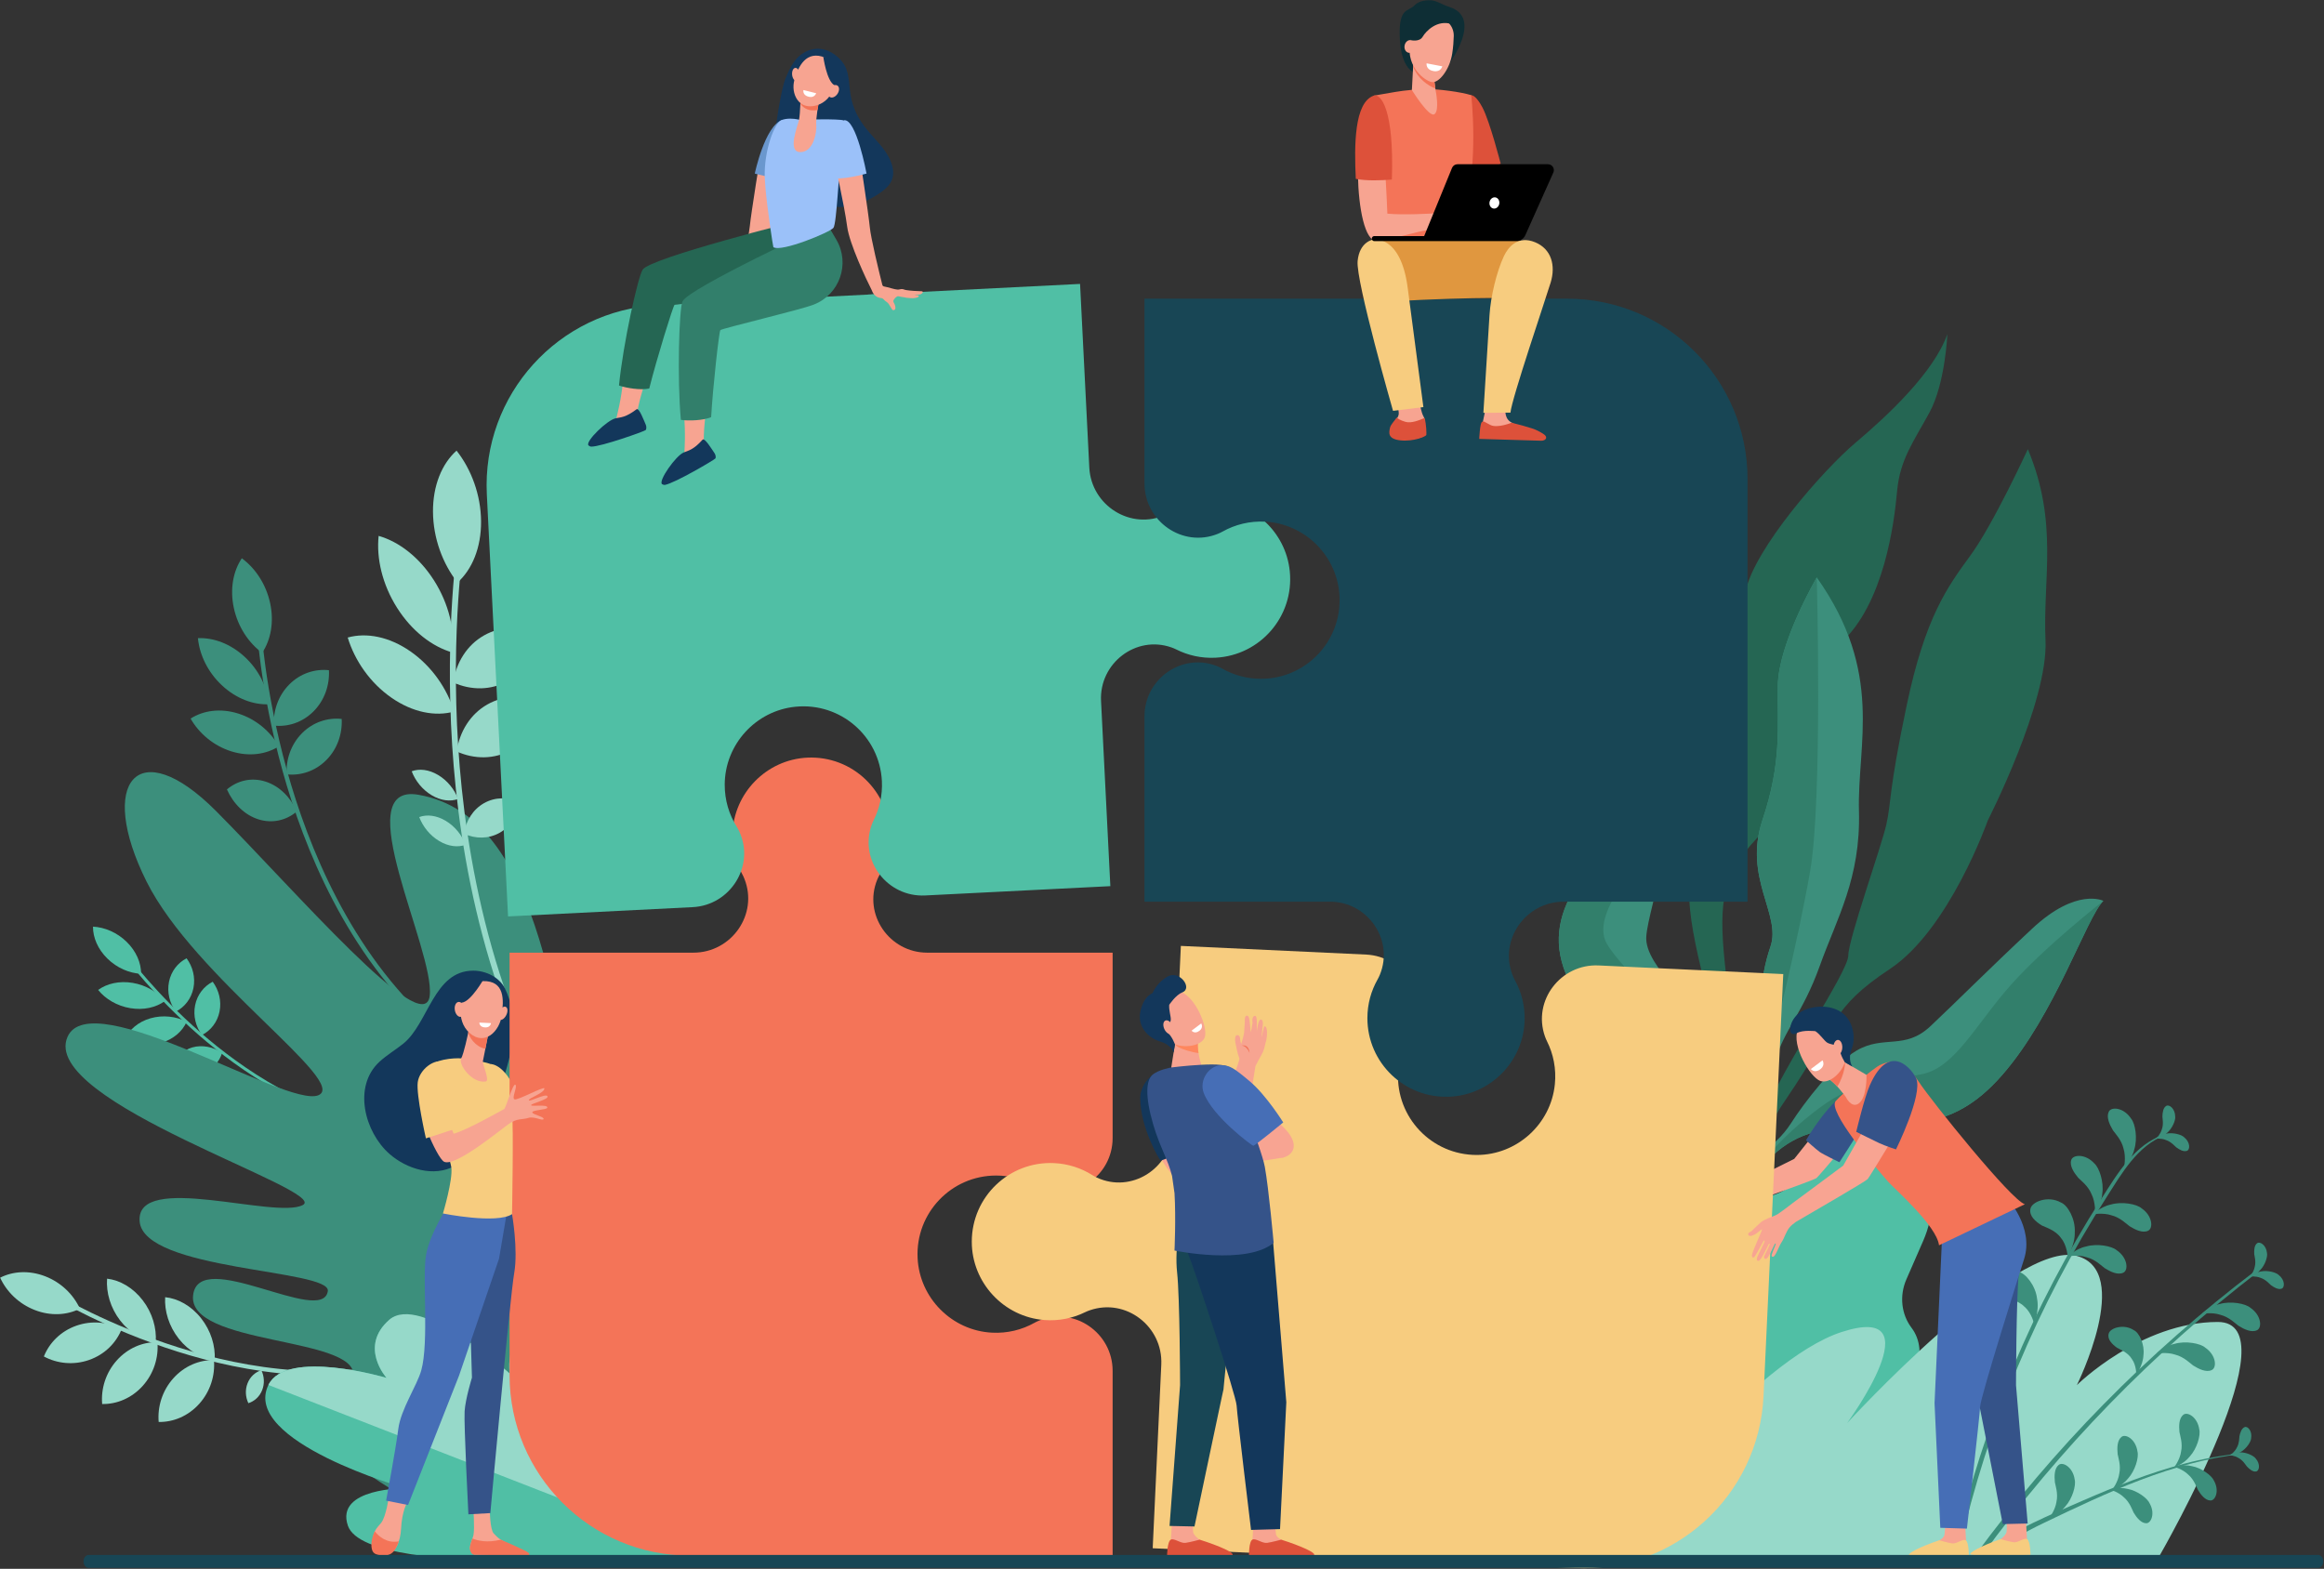 <?xml version="1.0" encoding="UTF-8"?>
<svg width="2521px" height="1702px" viewBox="0 0 2521 1702" version="1.1" xmlns="http://www.w3.org/2000/svg" xmlns:xlink="http://www.w3.org/1999/xlink">
    <rect x="0" y="0" width="2521" height="1702" fill="#333333" stroke="none"/>
    <title>9814</title>
    <g id="code-of-conduct" stroke="none" stroke-width="1" fill="none" fill-rule="evenodd">
        <g id="9814">
            <path d="M2199.74,487.277 C2199.74,487.277 2162.46,568.443 2137.37,602.729 C2112.28,637.014 2088.38,669.8 2068.37,764.96 C2048.35,860.12 2051.78,869.68 2046.3,894.26 C2040.82,918.84 2005.17,1018.42 2004.96,1036.68 C2004.75,1054.94 1932.9,1158.89 1914.49,1207.55 C1896.09,1256.2 1863.48,1325.7 1865.32,1361.08 L1873.51,1359 C1873.51,1359 1880.18,1276.5 1936.98,1193.12 C1993.79,1109.74 1985.66,1094 2050.17,1051.16 C2114.67,1008.33 2156.33,890.01 2156.33,890.01 C2156.33,890.01 2221.95,761.486 2218.9,694.675 C2215.85,627.863 2233.26,567.609 2199.74,487.277" id="Fill-5" fill="#256653"></path>
            <path d="M2112.43,362.442 C2112.43,362.442 2110.26,415.759 2093.06,447.432 C2075.87,479.105 2061.05,498.342 2057.93,532.61 C2054.81,566.878 2044.01,655.225 1996.05,698.355 C1948.09,741.485 1941.97,870.72 1905.46,909.81 C1868.96,948.91 1864.19,977.01 1870.93,1044.06 C1877.67,1111.11 1900.57,1204.03 1847.62,1325.32 L1835.65,1295.15 C1835.65,1295.15 1873.53,1195.37 1864.36,1136.94 C1855.19,1078.52 1823.28,990.23 1834.96,947.89 C1846.64,905.55 1803.2,897.28 1829.36,833.24 C1855.51,769.201 1844.77,746.951 1880.38,691.581 C1880.38,691.581 1884.03,688.988 1893.39,642.142 C1902.75,595.294 1978.22,509.43 2013,480.129 C2047.77,450.828 2097.89,403.869 2112.43,362.442" id="Fill-6" fill="#256653"></path>
            <path d="M1970.78,626.425 C1970.78,626.425 1929.13,697.729 1928.54,743.623 C1927.95,789.517 1932.92,826.85 1911.85,889.69 C1890.78,952.54 1932.6,992.27 1920.54,1026.97 C1908.49,1061.67 1907.56,1102.75 1907.92,1133.9 C1908.29,1165.06 1860.22,1268.16 1852.9,1320.36 C1845.59,1372.57 1854.94,1372.74 1854.94,1372.74 C1854.94,1372.74 1862.91,1303.82 1873.97,1281.03 C1885.03,1258.24 1918.66,1179.66 1926.52,1149.26 C1934.37,1118.86 1955.67,1099.35 1974.04,1047.87 C1992.41,996.38 2018.53,953.02 2016.54,879.96 C2014.54,806.908 2043.94,729.8 1970.78,626.425" id="Fill-7" fill="#3C8F7C"></path>
            <path d="M1882.61,1324.9 C1882.61,1324.9 1902.03,1234.41 1983.92,1225.37 C2065.82,1216.34 2113.93,1232.53 2171.78,1166.42 C2229.64,1100.3 2263.24,995.39 2281.72,977.33 C2281.72,977.33 2252.65,962.37 2204.33,1007.55 C2156,1052.73 2122.05,1087.01 2094.07,1113.31 C2066.1,1139.62 2043.38,1122.47 2013.84,1139.81 C1989.08,1154.34 1957.07,1196.35 1942.97,1218.35 C1938.39,1225.5 1932.96,1232.06 1926.72,1237.81 C1921.05,1243.05 1914.29,1249.47 1909.96,1254.19 C1901.29,1263.64 1876.28,1325.23 1876.28,1325.23 L1882.61,1324.9" id="Fill-8" fill="#3C8F7C"></path>
            <path d="M1853.74,1308.94 C1853.74,1308.94 1882.61,1198.27 1863.27,1144.11 C1843.94,1089.96 1783.42,1049.88 1785.85,1015.86 C1788.28,981.84 1827.14,889.89 1795.46,821.44 C1795.46,821.44 1783.42,882.5 1771.55,896.08 C1759.67,909.67 1678.18,964.44 1692.63,1036.79 C1707.07,1109.13 1786.3,1126.04 1805.81,1147.34 C1825.32,1168.63 1851.67,1168.61 1851.83,1182.77 C1852,1196.93 1857.14,1248.42 1848.39,1299.23 L1853.74,1308.94" id="Fill-9" fill="#3C8F7C"></path>
            <path d="M1885.3,1234.88 L1925.85,1118.08 C1925.85,1118.08 1949.67,1024.13 1963.47,945.79 C1977.28,867.45 1970.78,626.425 1970.78,626.425 C1970.78,626.425 1929.13,697.729 1928.54,743.623 C1927.95,789.517 1932.92,826.85 1911.85,889.69 C1890.78,952.54 1932.6,992.27 1920.54,1026.97 C1908.49,1061.67 1907.56,1102.75 1907.92,1133.9 C1908.29,1165.06 1860.22,1268.16 1852.9,1320.36 C1848.9,1348.96 1849.89,1361.93 1851.61,1367.82 C1845.11,1322.16 1885.3,1234.88 1885.3,1234.88" id="Fill-10" fill="#327F6B"></path>
            <path d="M2085.02,1165.3 C2048.85,1172.52 2016.51,1170.06 1973.57,1202.02 C1930.63,1233.98 1905.38,1268.11 1905.38,1268.11 C1905.38,1268.11 1886.08,1302.6 1878.1,1320.79 C1876.95,1323.57 1876.28,1325.23 1876.28,1325.23 L1882.61,1324.9 C1882.61,1324.9 1902.03,1234.41 1983.92,1225.37 C2065.82,1216.34 2113.93,1232.53 2171.78,1166.42 C2229.64,1100.3 2263.24,995.39 2281.72,977.33 C2281.72,977.33 2220.19,1025.2 2182.16,1067.57 C2144.14,1109.93 2121.2,1158.07 2085.02,1165.3" id="Fill-11" fill="#327F6B"></path>
            <path d="M1771.55,896.08 C1759.67,909.67 1678.18,964.44 1692.63,1036.79 C1707.07,1109.13 1786.3,1126.04 1805.81,1147.34 C1825.32,1168.63 1851.67,1168.61 1851.83,1182.77 C1852,1196.93 1857.14,1248.42 1848.39,1299.23 L1850.73,1303.47 C1855,1283.64 1860.93,1253.44 1862.87,1230.51 C1866.02,1193.28 1859.99,1177.86 1848.02,1147.7 C1836.05,1117.53 1761.68,1056.09 1743.04,1023.79 C1724.41,991.48 1778.98,937.49 1791.09,911.42 C1803.2,885.35 1795.46,821.44 1795.46,821.44 C1795.46,821.44 1783.42,882.5 1771.55,896.08" id="Fill-12" fill="#327F6B"></path>
            <path d="M1964.88,1255.47 L1977.61,1224.7 C1987.49,1202.07 2012.76,1191.27 2034.06,1200.57 C2087.75,1224 2111.08,1289.22 2086.19,1346.25 L2067.99,1387.94 C2060.02,1406.2 2062.79,1426.3 2073.55,1440.46 C2083.31,1453.33 2084.9,1471.22 2078.13,1486.73 L2068.54,1508.71 C2058.15,1532.5 2037.94,1550.13 2013.97,1557.4 C1999.95,1561.65 1987.57,1572.17 1981.02,1587.17 L1967.44,1618.29 C1952.42,1652.69 1913.99,1669.12 1881.6,1654.99 L1863.12,1646.92 C1830.73,1632.78 1816.65,1593.43 1831.67,1559.02 C1855.96,1517.88 1854.02,1487.18 1845.41,1466.35 C1832.76,1435.73 1832.91,1400.5 1846.6,1369.14 L1848.52,1364.74 C1862.96,1331.64 1890.87,1306.93 1924.09,1296.35 C1938.76,1291.68 1954.05,1280.27 1964.88,1255.47" id="Fill-13" fill="#50BFA5"></path>
            <path d="M1735.66,1689.96 C1761.71,1656.18 1904.56,1475.24 1997.7,1445.08 C2100.52,1411.8 2003.61,1544 2003.61,1544 C2003.61,1544 2186,1344.56 2252.94,1362.54 C2314.29,1379.02 2252.94,1502.64 2252.94,1502.64 C2252.94,1502.64 2322.04,1434.18 2405.84,1434.18 C2487.39,1434.18 2348.86,1676.96 2341.38,1689.96 L1735.66,1689.96" id="Fill-14" fill="#96D9C9"></path>
            <path d="M2285.32,1298.52 C2210.8,1414.91 2156.41,1544.2 2125.32,1681.55 L2120.21,1680.18 C2151.17,1545.7 2205.2,1416.64 2279.59,1300.38 C2296.88,1273.37 2315.55,1241.31 2347.93,1230.77 C2348.55,1230.57 2348.79,1231.52 2348.19,1231.74 C2318.62,1242.88 2301.5,1273.26 2285.32,1298.52" id="Fill-15" fill="#3C8F7C"></path>
            <path d="M2143.28,1686.37 C2226.56,1573.13 2327.79,1468.46 2448.17,1377.44 C2449.38,1376.53 2451,1378.63 2449.79,1379.56 C2335.62,1467.32 2234.61,1570.95 2149.61,1688.06 L2143.28,1686.37" id="Fill-16" fill="#3C8F7C"></path>
            <path d="M2292.13,1226.35 C2294.05,1229.17 2301.39,1236.53 2303.55,1246.19 C2306.45,1255.36 2304.16,1266.84 2303.91,1266.44 C2303.36,1266.67 2312.41,1259.02 2315.24,1246.85 C2318.9,1235.17 2316.34,1218.98 2311.78,1213.62 C2303.92,1201.49 2290.18,1200.26 2287.51,1206.14 C2284.68,1211.98 2288.27,1219.93 2292.13,1226.35" id="Fill-17" fill="#3C8F7C"></path>
            <path d="M2309.96,1330.23 C2307.18,1328.26 2299.96,1320.77 2290.34,1318.42 C2281.23,1315.35 2269.71,1317.41 2270.1,1317.66 C2269.87,1318.21 2277.69,1309.31 2289.92,1306.73 C2301.66,1303.3 2317.8,1306.18 2323.07,1310.84 C2335.04,1318.94 2336,1332.7 2330.07,1335.25 C2324.17,1337.96 2316.3,1334.22 2309.96,1330.23" id="Fill-18" fill="#3C8F7C"></path>
            <path d="M2283.05,1375.76 C2280.27,1373.79 2273.06,1366.3 2263.44,1363.96 C2254.33,1360.88 2242.8,1362.94 2243.2,1363.19 C2242.96,1363.74 2250.79,1354.84 2263.01,1352.26 C2274.76,1348.83 2290.9,1351.71 2296.17,1356.37 C2308.14,1364.47 2309.1,1378.23 2303.17,1380.78 C2297.27,1383.5 2289.39,1379.75 2283.05,1375.76" id="Fill-19" fill="#3C8F7C"></path>
            <path d="M2379.02,1481.38 C2376.24,1479.4 2369.03,1471.91 2359.4,1469.57 C2350.29,1466.49 2338.77,1468.55 2339.17,1468.8 C2338.93,1469.35 2346.75,1460.45 2358.98,1457.87 C2370.72,1454.44 2386.86,1457.32 2392.13,1461.98 C2404.1,1470.08 2405.06,1483.84 2399.13,1486.39 C2393.23,1489.11 2385.36,1485.36 2379.02,1481.38" id="Fill-20" fill="#3C8F7C"></path>
            <path d="M2428.05,1438.18 C2425.27,1436.21 2418.05,1428.72 2408.43,1426.37 C2399.32,1423.29 2387.8,1425.36 2388.19,1425.61 C2387.95,1426.16 2395.78,1417.26 2408.01,1414.67 C2419.75,1411.25 2435.89,1414.13 2441.16,1418.78 C2453.13,1426.88 2454.09,1440.64 2448.16,1443.2 C2442.26,1445.91 2434.39,1442.17 2428.05,1438.18" id="Fill-21" fill="#3C8F7C"></path>
            <path d="M2254.49,1277.87 C2256.83,1280.35 2265.24,1286.46 2268.89,1295.67 C2273.2,1304.26 2272.75,1315.96 2272.44,1315.6 C2271.93,1315.92 2279.66,1306.93 2280.54,1294.47 C2282.31,1282.36 2277.23,1266.78 2271.89,1262.2 C2262.21,1251.46 2248.45,1252.42 2246.74,1258.64 C2244.87,1264.86 2249.67,1272.14 2254.49,1277.87" id="Fill-22" fill="#3C8F7C"></path>
            <path d="M2214.92,1329.5 C2218.25,1331.27 2229.89,1334.47 2235.74,1343.18 C2242.36,1350.92 2243.2,1364.17 2242.76,1363.9 C2242.14,1364.47 2251.05,1351.12 2250.66,1336.83 C2251.49,1322.56 2243.01,1307.35 2235.54,1304.54 C2221.71,1296.71 2204.01,1303.69 2202.56,1311.38 C2200.89,1319.12 2207.99,1325.18 2214.92,1329.5" id="Fill-23" fill="#3C8F7C"></path>
            <path d="M2173.29,1407.71 C2176.87,1408.89 2188.87,1410.09 2196.1,1417.69 C2203.93,1424.21 2206.99,1437.13 2206.51,1436.94 C2205.99,1437.6 2212.53,1422.95 2209.75,1408.93 C2208.16,1394.72 2197.25,1381.15 2189.41,1379.63 C2174.46,1374.25 2158.19,1384.1 2158.05,1391.92 C2157.7,1399.83 2165.72,1404.62 2173.29,1407.71" id="Fill-24" fill="#3C8F7C"></path>
            <path d="M2296.5,1462.19 C2299.11,1463.82 2308.39,1467.08 2312.65,1474.5 C2317.59,1481.17 2317.52,1492 2317.18,1491.75 C2316.64,1492.18 2324.65,1481.83 2325.15,1470.19 C2326.64,1458.63 2320.61,1445.77 2314.69,1443.05 C2303.88,1435.9 2289.09,1440.57 2287.47,1446.74 C2285.67,1452.94 2291.1,1458.28 2296.5,1462.19" id="Fill-25" fill="#3C8F7C"></path>
            <path d="M2360.65,1244.66 C2359.09,1243.37 2355.15,1238.62 2349.56,1236.81 C2344.3,1234.59 2337.4,1235.31 2337.62,1235.48 C2337.46,1235.79 2342.47,1230.87 2349.82,1229.88 C2356.92,1228.36 2366.34,1230.77 2369.25,1233.76 C2375.98,1239.07 2375.94,1247.25 2372.32,1248.5 C2368.72,1249.85 2364.22,1247.29 2360.65,1244.66" id="Fill-26" fill="#3C8F7C"></path>
            <path d="M2345.71,1211.42 C2345.78,1213.45 2347.13,1219.46 2345.15,1224.99 C2343.7,1230.51 2338.92,1235.54 2338.92,1235.27 C2338.57,1235.21 2345.53,1234.23 2350.8,1229.02 C2356.34,1224.33 2360.18,1215.39 2359.59,1211.26 C2359.49,1202.69 2352.99,1197.72 2349.79,1199.83 C2346.52,1201.86 2345.8,1206.98 2345.71,1211.42" id="Fill-27" fill="#3C8F7C"></path>
            <path d="M2463.36,1394.18 C2461.8,1392.9 2457.86,1388.15 2452.27,1386.34 C2447.01,1384.12 2440.11,1384.84 2440.33,1385 C2440.16,1385.32 2445.18,1380.4 2452.53,1379.4 C2459.63,1377.89 2469.05,1380.3 2471.96,1383.28 C2478.69,1388.6 2478.65,1396.78 2475.03,1398.03 C2471.43,1399.38 2466.93,1396.82 2463.36,1394.18" id="Fill-28" fill="#3C8F7C"></path>
            <path d="M2445.33,1360.66 C2445.57,1362.67 2447.41,1368.56 2445.89,1374.23 C2444.89,1379.85 2440.54,1385.26 2440.52,1384.98 C2440.17,1384.95 2447.03,1383.41 2451.86,1377.79 C2456.98,1372.65 2460.08,1363.44 2459.16,1359.37 C2458.36,1350.83 2451.47,1346.41 2448.45,1348.77 C2445.36,1351.07 2445.07,1356.23 2445.33,1360.66" id="Fill-29" fill="#3C8F7C"></path>
            <path d="M2432.79,1577.28 C2356.7,1585.62 2285.83,1619.21 2217.6,1651.96 C2171.6,1674.05 2173.92,1680.34 2164.55,1683.63 C2163.03,1684.16 2161.51,1682.51 2162.25,1681.05 C2165.85,1673.91 2175.31,1669.08 2181.88,1664.97 C2189.54,1660.19 2197.54,1655.96 2205.65,1652.02 C2223.02,1643.59 2240.83,1636.01 2258.53,1628.32 C2294.54,1612.67 2331.14,1597.95 2369.18,1587.99 C2390.04,1582.53 2411.26,1578.59 2432.74,1576.66 C2433.14,1576.62 2433.19,1577.23 2432.79,1577.28" id="Fill-30" fill="#3C8F7C"></path>
            <path d="M2364.21,1553.68 C2364.7,1556.81 2367.96,1565.87 2365.95,1574.82 C2364.76,1583.65 2358.31,1592.37 2358.27,1591.94 C2357.71,1591.91 2368.32,1589.07 2375.49,1579.98 C2383.16,1571.64 2387.4,1557.06 2385.7,1550.77 C2383.9,1537.5 2372.87,1531.05 2368.31,1534.93 C2363.63,1538.71 2363.51,1546.78 2364.21,1553.68" id="Fill-31" fill="#3C8F7C"></path>
            <path d="M2297.17,1577.69 C2297.67,1580.81 2300.92,1589.87 2298.91,1598.83 C2297.72,1607.66 2291.28,1616.38 2291.23,1615.94 C2290.68,1615.91 2301.28,1613.07 2308.45,1603.99 C2316.13,1595.65 2320.37,1581.06 2318.67,1574.77 C2316.86,1561.5 2305.83,1555.05 2301.27,1558.93 C2296.6,1562.71 2296.47,1570.79 2297.17,1577.69" id="Fill-32" fill="#3C8F7C"></path>
            <path d="M2229.06,1608.05 C2229.55,1611.17 2232.8,1620.23 2230.8,1629.19 C2229.61,1638.02 2223.16,1646.74 2223.12,1646.3 C2222.56,1646.28 2233.17,1643.43 2240.34,1634.35 C2248.01,1626.01 2252.25,1611.42 2250.55,1605.13 C2248.75,1591.87 2237.71,1585.41 2233.16,1589.29 C2228.48,1593.07 2228.36,1601.15 2229.06,1608.05" id="Fill-33" fill="#3C8F7C"></path>
            <path d="M2384.22,1616.32 C2382.84,1613.74 2380.18,1605.25 2373.71,1599.77 C2367.9,1593.92 2358.28,1591.1 2358.49,1591.44 C2358.1,1591.77 2367.5,1587.95 2377.85,1590.64 C2388.16,1592.5 2399.43,1600.88 2401.69,1606.47 C2407.76,1617.25 2403.23,1628.16 2397.71,1627.85 C2392.16,1627.68 2387.55,1621.79 2384.22,1616.32" id="Fill-34" fill="#3C8F7C"></path>
            <path d="M2314.49,1641 C2313.12,1638.42 2310.45,1629.93 2303.98,1624.45 C2298.17,1618.6 2288.55,1615.78 2288.76,1616.12 C2288.37,1616.45 2297.77,1612.63 2308.13,1615.32 C2318.44,1617.18 2329.7,1625.56 2331.96,1631.15 C2338.03,1641.93 2333.5,1652.84 2327.98,1652.53 C2322.43,1652.36 2317.83,1646.47 2314.49,1641" id="Fill-35" fill="#3C8F7C"></path>
            <path d="M2437.32,1590.91 C2436.12,1589.47 2433.32,1584.49 2428.53,1581.91 C2424.12,1579 2417.71,1578.5 2417.88,1578.69 C2417.68,1578.95 2423.08,1575.31 2429.93,1575.63 C2436.65,1575.44 2444.83,1579.21 2446.99,1582.42 C2452.23,1588.39 2450.83,1595.84 2447.32,1596.37 C2443.81,1597 2440.14,1593.91 2437.32,1590.91" id="Fill-36" fill="#3C8F7C"></path>
            <path d="M2429.28,1558.13 C2429,1559.98 2429.23,1565.69 2426.5,1570.4 C2424.25,1575.18 2419.05,1578.97 2419.1,1578.71 C2418.79,1578.6 2425.3,1578.88 2430.97,1575.02 C2436.8,1571.67 2441.8,1564.17 2441.96,1560.31 C2443.3,1552.48 2438.21,1546.86 2434.94,1548.25 C2431.62,1549.55 2430.11,1554.1 2429.28,1558.13" id="Fill-37" fill="#3C8F7C"></path>
            <path d="M469.497,1112.04 C380.084,1032.31 334.109,917.82 311.286,835.8 C286.509,746.769 282.9,675.712 282.866,675.004 L278.006,674.704 C278.04,675.417 281.665,746.997 306.592,836.63 C329.627,919.45 376.086,1035.12 466.607,1115.83 L469.497,1112.04" id="Fill-38" fill="#3C8F7C"></path>
            <path d="M293.05,654.392 C297.457,674.893 293.768,694.257 284.372,708.24 C269.639,697.395 258.053,680.017 253.646,659.516 C249.24,639.016 252.929,619.651 262.325,605.668 C277.058,616.513 288.644,633.892 293.05,654.392" id="Fill-39" fill="#3C8F7C"></path>
            <path d="M265.626,712.768 C281.031,727.101 290.036,745.927 291.781,764.055 C274.87,764.824 256.264,757.961 240.859,743.628 C225.454,729.295 216.449,710.47 214.704,692.342 C231.615,691.572 250.221,698.436 265.626,712.768" id="Fill-40" fill="#3C8F7C"></path>
            <path d="M258.398,774.101 C277.542,780.107 293.243,793.44 302.535,809.635 C288.641,818.556 270.028,821.12 250.884,815.117 C231.739,809.111 216.039,795.778 206.747,779.583 C220.641,770.662 239.253,768.094 258.398,774.101" id="Fill-41" fill="#3C8F7C"></path>
            <path d="M287.882,847.88 C303.046,852.67 315.171,864.9 322.039,880.35 C310.542,890.01 295.487,893.67 280.322,888.89 C265.158,884.1 253.033,871.87 246.164,856.42 C257.661,846.76 272.717,843.1 287.882,847.88" id="Fill-42" fill="#3C8F7C"></path>
            <path d="M313.776,742.579 C325.71,730.564 341.517,725.443 356.817,727.085 C357.665,743.279 352.081,759.691 340.146,771.706 C328.212,783.72 312.405,788.842 297.104,787.199 C296.257,771.006 301.841,754.593 313.776,742.579" id="Fill-43" fill="#3C8F7C"></path>
            <path d="M327.609,795.456 C339.544,783.441 355.351,778.319 370.651,779.962 C371.499,796.155 365.915,812.567 353.98,824.58 C342.046,836.6 326.239,841.72 310.938,840.08 C310.091,823.88 315.675,807.47 327.609,795.456" id="Fill-44" fill="#3C8F7C"></path>
            <path d="M415.611,1220.16 C333.043,1208.13 262.382,1159.21 217.645,1120.29 C169.077,1078.05 139.713,1038.13 139.422,1037.73 L136.481,1039.42 C136.775,1039.82 166.349,1080.04 215.232,1122.57 C260.404,1161.88 331.796,1211.29 415.388,1223.48 L415.611,1220.16" id="Fill-45" fill="#50BFA5"></path>
            <path d="M137.433,1021.84 C147.861,1032.06 153.147,1044.74 153.051,1056.47 C140.325,1055.82 126.921,1050.16 116.493,1039.94 C106.066,1029.71 100.779,1017.04 100.875,1005.3 C113.602,1005.96 127.005,1011.61 137.433,1021.84" id="Fill-46" fill="#50BFA5"></path>
            <path d="M143.891,1066.3 C158.346,1068.72 170.804,1076.2 178.775,1086.07 C169.24,1093.01 155.791,1096.16 141.336,1093.74 C126.881,1091.32 114.422,1083.83 106.452,1073.96 C115.987,1067.03 129.437,1063.88 143.891,1066.3" id="Fill-47" fill="#50BFA5"></path>
            <path d="M163.224,1104.72 C176.658,1100.87 190.9,1102.59 202.516,1108.44 C197.863,1118.96 188.028,1127.59 174.595,1131.45 C161.161,1135.3 146.919,1133.58 135.303,1127.73 C139.956,1117.21 149.791,1108.58 163.224,1104.72" id="Fill-48" fill="#50BFA5"></path>
            <path d="M208.675,1136.3 C219.326,1133.26 231.068,1135.72 240.989,1142.06 C238.012,1152.09 230.665,1160 220.015,1163.03 C209.364,1166.07 197.622,1163.61 187.7,1157.27 C190.678,1147.24 198.024,1139.34 208.675,1136.3" id="Fill-49" fill="#50BFA5"></path>
            <path d="M183.32,1065.15 C185.647,1053.58 192.87,1044.54 202.395,1039.63 C209.101,1048.71 212.153,1060.4 209.826,1071.96 C207.499,1083.52 200.275,1092.57 190.75,1097.48 C184.044,1088.4 180.992,1076.71 183.32,1065.15" id="Fill-50" fill="#50BFA5"></path>
            <path d="M211.651,1090.58 C213.979,1079.01 221.202,1069.97 230.727,1065.05 C237.433,1074.14 240.484,1085.83 238.157,1097.39 C235.83,1108.95 228.606,1118 219.082,1122.91 C212.376,1113.82 209.324,1102.14 211.651,1090.58" id="Fill-51" fill="#50BFA5"></path>
            <path d="M465.329,1467.29 C370.084,1503.45 265.24,1484.35 194.058,1461.96 C116.783,1437.65 61.375,1404.33 60.823,1404 L58.712,1408.03 C59.266,1408.37 115.079,1441.95 192.865,1466.43 C264.745,1489.05 370.669,1508.33 467.094,1471.72 L465.329,1467.29" id="Fill-52" fill="#96D9C9"></path>
            <path d="M49.102,1384.65 C66.392,1391.37 79.682,1404.47 86.669,1419.74 C72.717,1426.87 55.019,1427.94 37.729,1421.23 C20.439,1414.51 7.149,1401.41 0.162,1386.14 C14.113,1379.01 31.812,1377.94 49.102,1384.65" id="Fill-53" fill="#96D9C9"></path>
            <path d="M82.847,1438.21 C99.71,1432.29 117.509,1434.18 131.964,1441.98 C125.997,1456.94 113.571,1469.45 96.707,1475.38 C79.844,1481.3 62.045,1479.4 47.59,1471.61 C53.558,1456.65 65.984,1444.14 82.847,1438.21" id="Fill-54" fill="#96D9C9"></path>
            <path d="M126.665,1475.89 C138.648,1462.47 154.866,1455.78 170.777,1456.08 C172.174,1472.63 166.914,1489.98 154.93,1503.39 C142.946,1516.81 126.729,1523.5 110.818,1523.2 C109.421,1506.66 114.682,1489.3 126.665,1475.89" id="Fill-55" fill="#96D9C9"></path>
            <path d="M187.973,1495.34 C199.956,1481.93 216.174,1475.24 232.084,1475.54 C233.482,1492.08 228.221,1509.43 216.238,1522.85 C204.254,1536.26 188.037,1542.95 172.126,1542.66 C170.729,1526.11 175.989,1508.76 187.973,1495.34" id="Fill-56" fill="#96D9C9"></path>
            <path d="M130.289,1432.49 C119.743,1418.76 115.043,1402.21 116.16,1387.2 C130.049,1388.82 144.249,1396.89 154.794,1410.62 C165.339,1424.35 170.04,1440.9 168.922,1455.91 C155.034,1454.29 140.834,1446.22 130.289,1432.49" id="Fill-57" fill="#96D9C9"></path>
            <path d="M193.979,1452.42 C183.236,1438.85 178.28,1422.36 179.153,1407.3 C193.037,1408.68 207.336,1416.51 218.08,1430.08 C228.824,1443.65 233.78,1460.15 232.907,1475.21 C219.022,1473.83 204.723,1466 193.979,1452.42" id="Fill-58" fill="#96D9C9"></path>
            <path d="M268.545,1500.67 C271.362,1493.52 276.958,1488.55 283.515,1486.5 C286.66,1493.11 287.208,1500.96 284.391,1508.11 C281.574,1515.26 275.978,1520.23 269.421,1522.28 C266.275,1515.67 265.729,1507.82 268.545,1500.67" id="Fill-59" fill="#96D9C9"></path>
            <path d="M669.75,1682.98 C669.75,1682.98 791.101,1203.04 750.859,1154.82 C695.247,1088.17 649.372,1309.26 644.871,1290.48 C602.361,1113.14 591.038,886.23 453.905,862.22 C375.951,848.56 471.912,1030.95 466.138,1080.28 C460.365,1129.61 319.883,965.83 234.517,880.03 C149.15,794.226 105.062,848.55 159,956.44 C211.158,1060.77 379.889,1174.78 345.108,1188.31 C310.328,1201.84 99.176,1067.1 73.319,1124.7 C41.615,1195.32 358.353,1291.42 328.527,1307.29 C298.701,1323.15 147.319,1270.9 151.455,1324.9 C155.59,1378.91 359.09,1376.89 355.612,1400.65 C349.981,1439.11 215.387,1352.05 209.471,1405.27 C203.42,1459.7 386.542,1449.77 383.37,1492.23 C381.547,1516.63 342.254,1479.82 336.464,1513.62 C323.263,1590.67 564.664,1684.54 564.664,1684.54 L669.75,1682.98" id="Fill-60" fill="#3C8F7C"></path>
            <path d="M762.279,1685.91 C762.279,1685.91 646.791,1508.84 591.217,1475.41 C532.002,1439.79 577.083,1546.44 577.083,1546.44 C577.083,1546.44 456.077,1402.45 422.438,1431.7 C388.8,1460.96 419.332,1494.84 419.332,1494.84 C419.332,1494.84 310.696,1462.65 291.17,1502.52 C261.167,1563.8 440.021,1614.61 440.021,1614.61 C440.021,1614.61 363.242,1613.79 377.368,1655.16 C398.671,1717.55 762.279,1685.91 762.279,1685.91" id="Fill-61" fill="#50BFA5"></path>
            <path d="M291.17,1502.52 C310.696,1462.65 419.332,1494.84 419.332,1494.84 C419.332,1494.84 388.8,1460.96 422.438,1431.7 C456.077,1402.45 552.875,1490.02 552.875,1490.02 C552.875,1490.02 542.729,1417.8 615.622,1481.42 C667.686,1526.86 762.279,1685.91 762.279,1685.91 L291.17,1502.52" id="Fill-62" fill="#96D9C9"></path>
            <path d="M622.092,1241.32 L627.275,1237.78 C533.247,1095.38 504.545,926.31 497.023,809.552 C488.862,682.848 503.188,588.675 503.334,587.739 L496.912,585.874 C496.764,586.816 482.33,681.619 490.522,809.078 C498.09,926.83 527.06,1097.4 622.092,1241.32" id="Fill-63" fill="#96D9C9"></path>
            <path d="M521.844,565.555 C522.049,594.163 512.125,617.814 496.281,632.002 C480.19,611.545 469.898,583.924 469.692,555.317 C469.488,526.71 479.412,503.058 495.255,488.87 C511.347,509.328 521.639,536.949 521.844,565.555" id="Fill-64" fill="#96D9C9"></path>
            <path d="M470.913,629.856 C486.94,655.147 493.519,683.546 490.928,707.919 C468.927,701.661 446.781,684.73 430.754,659.438 C414.727,634.147 408.148,605.748 410.739,581.375 C432.74,587.633 454.886,604.564 470.913,629.856" id="Fill-65" fill="#96D9C9"></path>
            <path d="M445.222,706.678 C468.291,722.725 484.965,746.84 492.616,771.935 C472.329,777.595 447.655,772.95 424.585,756.904 C401.516,740.857 384.841,716.742 377.19,691.648 C397.479,685.987 422.152,690.632 445.222,706.678" id="Fill-66" fill="#96D9C9"></path>
            <path d="M475.308,840.8 C485.369,846.8 493.012,856.43 496.937,866.77 C488.677,869.85 478.289,868.72 468.228,862.71 C458.167,856.71 450.523,847.08 446.599,836.74 C454.859,833.66 465.247,834.79 475.308,840.8" id="Fill-67" fill="#96D9C9"></path>
            <path d="M483.486,890.48 C493.546,896.49 501.19,906.11 505.115,916.46 C496.854,919.53 486.467,918.4 476.406,912.4 C466.345,906.4 458.701,896.77 454.777,886.42 C463.037,883.35 473.425,884.48 483.486,890.48" id="Fill-68" fill="#96D9C9"></path>
            <path d="M525.008,689.375 C543.597,678.842 565.336,678.954 584.617,687.663 C581.385,709.13 569.806,728.12 551.217,738.654 C532.628,749.187 510.89,749.075 491.608,740.366 C494.84,718.899 506.419,699.908 525.008,689.375" id="Fill-69" fill="#96D9C9"></path>
            <path d="M528.719,764.221 C547.308,753.688 569.046,753.8 588.328,762.509 C585.096,783.975 573.517,802.966 554.928,813.499 C536.339,824.03 514.601,823.92 495.319,815.211 C498.551,793.745 510.13,774.754 528.719,764.221" id="Fill-70" fill="#96D9C9"></path>
            <path d="M525.032,871.34 C537.131,864.49 551.28,864.56 563.83,870.23 C561.726,884.2 554.19,896.56 542.091,903.42 C529.992,910.27 515.842,910.2 503.293,904.53 C505.396,890.56 512.933,878.2 525.032,871.34" id="Fill-71" fill="#96D9C9"></path>
            <path d="M1851.85,1293.63 C1862.77,1295.41 1862.13,1297.19 1863.53,1297.38 C1865.19,1297.6 1884.91,1287.7 1884.91,1287.7 C1884.91,1287.7 1943.24,1258.91 1946.33,1257.24 L1988.43,1204.27 L2020.88,1219.24 C2020.88,1219.24 1973.53,1275.55 1970.53,1278.03 C1967.54,1280.51 1883.91,1309.84 1876.64,1312.67 C1876.64,1312.67 1869.3,1319.37 1864.56,1323.42 C1859.81,1327.46 1853.47,1329.07 1851.96,1329.99 C1851.73,1330.13 1846.5,1332.89 1839.1,1334.5 C1832.73,1335.89 1838.04,1331.56 1838.04,1331.56 C1838.04,1331.56 1849.32,1326.8 1848.76,1325.94 C1848.33,1325.27 1842.34,1328.25 1835.31,1329.86 C1833.5,1330.27 1831.71,1330.68 1830.07,1331.03 C1825.75,1331.96 1823.86,1329.49 1828.19,1327.77 C1829.72,1327.17 1832.29,1326.22 1834.23,1325.82 C1836.32,1325.38 1838.08,1324.28 1839.77,1323.64 C1843.13,1322.36 1845.6,1321.47 1845.47,1321.36 C1845.29,1321.21 1845.77,1320.46 1843.83,1320.84 C1841.51,1321.3 1836.81,1323.39 1833.33,1323.78 C1831.36,1324.01 1827.27,1324.73 1827.27,1324.73 C1827.27,1324.73 1820.03,1325.42 1819.978,1324.41 C1819.88,1322.19 1824.33,1320.96 1827.07,1321.01 C1828.79,1320.13 1833.12,1319.5 1833.12,1319.5 C1833.12,1319.5 1841.51,1316.18 1841.02,1314.94 C1840.83,1314.45 1835.75,1315.21 1830.36,1315.58 C1824.66,1315.97 1820.53,1315.97 1820.22,1314.86 C1819.74,1313.11 1824.28,1312.45 1824.28,1312.45 C1824.28,1312.45 1828.28,1311.87 1829.59,1311.57 C1831.12,1311.22 1835.63,1309.8 1835.63,1309.8 C1835.63,1309.8 1851.07,1304.13 1850.51,1303 C1849.95,1301.86 1847.4,1299.47 1846.31,1299.48 C1845.22,1299.48 1843.28,1300.57 1842.19,1300.58 C1841.1,1300.58 1838.76,1300.37 1838.6,1299 C1838.43,1297.63 1844.48,1294.8 1844.48,1294.8 C1844.48,1294.8 1848.69,1293.12 1851.85,1293.63" id="Fill-72" fill="#F8A492"></path>
            <path d="M1959.13,1237.08 C1959.13,1237.08 1969.64,1246.62 1974.01,1249.76 C1977.64,1252.37 1995.34,1260.9 1995.34,1260.9 C1995.34,1260.9 2012.94,1233.94 2020.64,1220.42 C2029.98,1204.01 2036.45,1179.62 2034.24,1178.96 C2028.04,1177.1 2019.52,1175.97 2011.65,1179.58 C1984.41,1192.08 1959.13,1237.08 1959.13,1237.08" id="Fill-73" fill="#355389"></path>
            <path d="M1862.05,1307.72 C1857.37,1308.46 1852.59,1307.57 1850.52,1303.29 C1850.06,1308.37 1857.75,1310.89 1862.05,1307.72" id="Fill-74" fill="#FE875E"></path>
            <path d="M556.617,1118.6 C557.266,1102.9 554.963,1087.39 547.968,1072.78 C541.95,1060.2 527.059,1053.06 513.479,1053.05 C470.359,1052.99 464.875,1110.21 437.427,1132.28 C429.04,1139.02 419.665,1144.51 411.729,1151.79 C382.423,1178.64 395.623,1228.35 422.532,1251.9 C441.206,1268.23 470.554,1277.52 493.568,1264.74 C505.582,1258.08 514.702,1247 521.199,1234.85 C530.421,1217.62 536.365,1197.74 542.924,1179.37 C549.905,1159.82 555.754,1139.47 556.617,1118.6" id="Fill-75" fill="#13375B"></path>
            <path d="M563.66,1194.63 C550.191,1153.77 532.411,1154.409 532.411,1154.409 L546.777,1241.41 C555.095,1239.14 565.924,1234.08 574.232,1231.73 C571.478,1218.81 566.978,1204.69 563.66,1194.63" id="Fill-76" fill="#F7CC7F"></path>
            <path d="M631.729,1333.98 L582.488,1296.42 C582.488,1296.42 577.535,1261.37 570.902,1230.28 C562.594,1232.62 555.095,1239.14 546.777,1241.41 L559.298,1311.05 L623.836,1344.35 L642.065,1367.77 L646.211,1343.72 L631.729,1333.98" id="Fill-77" fill="#F48C7F"></path>
            <path d="M1080.58,1275.31 C1095.87,1275.31 1110.21,1279.34 1122.62,1286.39 C1124.19,1287.28 1125.89,1288.09 1127.7,1288.84 C1165.54,1304.38 1206.94,1275.6 1206.94,1234.69 L1206.94,1033.52 L1005.77,1033.52 C964.86,1033.52 936.08,992.11 951.62,954.28 C952.37,952.46 953.18,950.76 954.07,949.19 C961.12,936.79 965.15,922.44 965.15,907.15 C965.15,858.7 924.75,819.68 875.798,821.95 C831.501,824 795.828,860.39 794.591,904.72 C794.151,920.48 797.996,935.31 805.043,948.14 C805.92,949.73 806.726,951.46 807.464,953.3 C822.879,991.76 793.638,1033.52 752.207,1033.52 L552.765,1033.52 L552.765,1491.91 C552.765,1600.04 640.422,1687.69 748.552,1687.69 L1206.94,1687.69 L1206.94,1487.19 C1206.94,1446.08 1165.41,1417.12 1127.33,1432.61 C1125.51,1433.35 1123.8,1434.16 1122.23,1435.04 C1108.66,1442.66 1092.81,1446.67 1075.95,1445.78 C1032.51,1443.48 997.43,1408.18 995.38,1364.74 C993.07,1315.75 1032.1,1275.31 1080.58,1275.31" id="Fill-78" fill="#F47458"></path>
            <path d="M1516.59,1163.72 C1517.3,1148.44 1522,1134.3 1529.62,1122.24 C1530.58,1120.71 1531.47,1119.05 1532.3,1117.28 C1549.59,1080.21 1522.78,1037.51 1481.92,1035.6 L1280.96,1026.2 L1271.57,1227.16 C1269.66,1268.02 1226.95,1294.83 1189.88,1277.54 C1188.11,1276.71 1186.45,1275.82 1184.92,1274.86 C1172.86,1267.24 1158.72,1262.54 1143.44,1261.83 C1095.04,1259.57 1054.18,1298.1 1054.16,1347.1 C1054.14,1391.45 1088.82,1428.78 1133.05,1432.09 C1148.77,1433.26 1163.77,1430.11 1176.9,1423.67 C1178.54,1422.87 1180.31,1422.15 1182.18,1421.5 C1221.32,1407.89 1261.66,1439.05 1259.73,1480.44 L1250.41,1679.66 L1708.3,1701.07 C1816.31,1706.12 1907.97,1622.65 1913.02,1514.64 L1934.42,1056.75 L1734.14,1047.39 C1693.08,1045.47 1662.21,1085.6 1675.9,1124.36 C1676.56,1126.22 1677.29,1127.96 1678.09,1129.57 C1685.07,1143.48 1688.33,1159.5 1686.66,1176.3 C1682.33,1219.58 1645.44,1252.98 1601.94,1253 C1552.9,1253.02 1514.32,1212.14 1516.59,1163.72" id="Fill-79" fill="#F7CC7F"></path>
            <path d="M956.64,847.31 C957.41,862.58 954.11,877.11 947.69,889.85 C946.88,891.46 946.15,893.2 945.5,895.05 C931.88,933.62 962.7,973.53 1003.55,971.47 L1204.47,961.37 L1194.37,760.45 C1192.32,719.596 1232.22,688.773 1270.79,702.393 C1272.64,703.045 1274.38,703.772 1275.99,704.584 C1288.73,711.002 1303.26,714.304 1318.54,713.536 C1366.93,711.103 1403.87,668.795 1399.14,620.02 C1394.87,575.881 1356.74,542.081 1312.4,543.072 C1296.63,543.424 1282.02,548.009 1269.56,555.69 C1268.01,556.647 1266.33,557.538 1264.52,558.368 C1226.89,575.695 1183.72,548.588 1181.64,507.209 L1171.62,308.019 L713.81,331.039 C605.816,336.469 522.672,428.418 528.102,536.412 L551.123,994.22 L751.374,984.15 C792.429,982.09 819.266,939.15 801.884,901.9 C801.054,900.12 800.16,898.46 799.198,896.93 C790.913,883.76 786.11,868.13 786.154,851.25 C786.267,807.751 819.758,770.938 863.045,766.708 C911.85,761.939 954.21,798.891 956.64,847.31" id="Fill-80" fill="#50BFA5"></path>
            <path d="M1367.88,736.42 C1352.58,736.42 1338.24,732.393 1325.83,725.342 C1324.27,724.451 1322.57,723.637 1320.75,722.893 C1282.92,707.353 1241.51,736.133 1241.51,777.038 L1241.51,978.21 L1442.69,978.21 C1483.59,978.21 1512.37,1019.62 1496.83,1057.46 C1496.09,1059.27 1495.27,1060.97 1494.38,1062.54 C1487.33,1074.94 1483.3,1089.29 1483.3,1104.58 C1483.3,1153.03 1523.7,1192.05 1572.66,1189.78 C1616.95,1187.73 1652.63,1151.34 1653.86,1107.01 C1654.3,1091.25 1650.46,1076.42 1643.41,1063.59 C1642.53,1062 1641.73,1060.27 1640.99,1058.43 C1625.57,1019.97 1654.81,978.21 1696.25,978.21 L1895.69,978.21 L1895.69,519.824 C1895.69,411.693 1808.03,324.036 1699.9,324.036 L1241.51,324.036 L1241.51,524.541 C1241.51,565.647 1283.05,594.606 1321.12,579.118 C1322.94,578.377 1324.65,577.568 1326.23,576.685 C1339.79,569.071 1355.65,565.06 1372.51,565.951 C1415.94,568.248 1451.02,603.545 1453.07,646.991 C1455.39,695.978 1416.35,736.42 1367.88,736.42" id="Fill-81" fill="#184655"></path>
            <path d="M421.825,1624.09 C421.825,1624.09 418.788,1645.21 413.561,1652.02 C411.806,1654.31 408.602,1657.2 406.499,1661.34 C403.225,1667.77 405.035,1677.35 407.45,1682.63 C408.689,1685.34 407.363,1685.33 410.186,1686.21 C418.545,1688.79 427.438,1684.44 430.998,1676.41 C432.986,1671.93 434.73,1665.95 435.081,1658.42 C435.974,1639.24 441.924,1629.49 441.924,1629.49 L421.825,1624.09" id="Fill-82" fill="#F7A491"></path>
            <path d="M513.261,1633.75 C513.261,1633.75 515.136,1657.56 513.614,1665.3 C512.799,1669.45 508.259,1677.98 510.341,1681.88 C512.424,1685.78 514.804,1686.75 514.804,1686.75 L568.778,1687.63 C571.718,1687.67 569.775,1685.78 567.404,1684.03 C563.524,1681.17 560.393,1679.28 547.999,1673.27 C547.19,1672.88 544.247,1671 543.186,1670.35 C540.495,1668.71 537.792,1666.11 535.465,1663.52 C531.59,1659.19 531.251,1638.22 531.251,1638.22 L513.261,1633.75" id="Fill-83" fill="#F7A491"></path>
            <path d="M555.446,1317.19 C555.446,1317.19 562.243,1355.85 557.78,1381.2 C553.318,1406.55 531.898,1641.53 531.898,1641.53 L508.095,1642.87 C508.095,1642.87 503.106,1544.72 503.999,1531.07 C504.891,1517.42 511.955,1494.58 511.955,1494.58 L509.585,1415.33 L539.623,1311.22 L555.446,1317.19" id="Fill-84" fill="#355389"></path>
            <path d="M485.488,1309.05 C485.488,1309.05 466.746,1337.33 462.283,1360.73 C457.821,1384.13 465.559,1456.04 456.975,1486.71 C452.327,1503.3 434.715,1528.94 432.038,1550.39 C429.36,1571.84 418.856,1628.02 418.856,1628.02 L442.648,1632.75 L497.942,1492.43 L541.314,1365.6 L552.425,1300.28 L485.488,1309.05" id="Fill-85" fill="#466EB6"></path>
            <path d="M500.661,1148.18 C500.661,1148.18 475.845,1146.6 466.028,1157.32 C456.21,1168.05 487.806,1252.89 489.591,1266.54 C491.375,1280.19 480.491,1316.48 480.491,1316.48 C480.491,1316.48 538.785,1328.24 555.446,1317.19 C555.446,1317.19 557.231,1219.03 555.446,1209.28 C553.661,1199.53 538.785,1159.88 535.215,1155.98 C531.645,1152.08 500.661,1148.18 500.661,1148.18" id="Fill-86" fill="#F7CC7F"></path>
            <path d="M508.922,1114.95 C508.922,1114.95 508.793,1115.68 508.563,1116.92 C507.456,1122.9 503.196,1142.74 500.317,1148.19 C496.839,1154.79 512.226,1175.8 527.035,1173.24 C531.444,1172.47 523.309,1153.93 523.7,1151.96 C524.448,1148.2 525.463,1143.07 526.501,1137.81 C527.087,1134.84 527.681,1131.83 528.238,1129 C529.822,1120.96 531.114,1114.39 531.114,1114.39 L508.922,1114.95" id="Fill-87" fill="#F7A491"></path>
            <path d="M508.563,1116.92 C508.793,1115.68 508.922,1114.95 508.922,1114.95 L531.114,1114.39 C531.114,1114.39 529.822,1120.96 528.238,1129 C527.684,1131.81 527.094,1134.81 526.511,1137.76 C523.085,1137.25 519.505,1135.58 515.916,1132.43 C512.002,1129 509.438,1124.88 507.89,1120.47 C508.163,1119.06 508.391,1117.85 508.563,1116.92" id="Fill-88" fill="#F47458"></path>
            <path d="M523.858,1064.39 C523.858,1064.39 513.398,1063.18 506.841,1071.68 C500.285,1080.18 493.218,1106.46 509.505,1120.75 C525.793,1135.04 541.886,1118.86 544.272,1101.71 C546.659,1084.56 547.586,1063.77 523.858,1064.39" id="Fill-89" fill="#F7A491"></path>
            <path d="M549.091,1101.46 C547.147,1105.25 543.884,1107.35 541.802,1106.15 C539.721,1104.95 539.609,1100.9 541.554,1097.11 C543.498,1093.33 546.761,1091.23 548.842,1092.43 C550.923,1093.63 551.035,1097.67 549.091,1101.46" id="Fill-90" fill="#F7A491"></path>
            <path d="M525.028,1061.58 C525.028,1061.58 511.054,1086.57 501.057,1087.73 C491.06,1088.88 489.748,1102.16 489.748,1102.16 C489.748,1102.16 493.321,1071.56 503.218,1065.66 C513.115,1059.76 525.028,1061.58 525.028,1061.58" id="Fill-91" fill="#13375B"></path>
            <path d="M432.619,1672.19 C419.652,1674.56 411.024,1666.96 406.535,1661.27 C403.239,1667.71 401.631,1677.33 404.056,1682.63 C406.19,1687.3 412.43,1687.16 417.343,1687.35 C422.538,1687.54 426.557,1684.65 429.134,1680.11 C430.337,1678 431.579,1675.36 432.619,1672.19" id="Fill-92" fill="#F47458"></path>
            <path d="M543.178,1670.35 C528.904,1674.02 518.353,1671.52 512.45,1669.14 C510.928,1673.46 508.91,1678.89 509.98,1682.01 C511.29,1685.84 513.156,1686.71 514.804,1686.75 C527.842,1687.1 562.563,1687.56 572.505,1687.69 C573.894,1687.71 574.659,1686.09 573.767,1685.02 C571.301,1682.07 544.242,1671 543.178,1670.35" id="Fill-93" fill="#F47458"></path>
            <path d="M503.679,1094.01 C504.491,1098.45 502.856,1102.52 500.026,1103.1 C497.196,1103.68 494.243,1100.56 493.43,1096.12 C492.617,1091.68 494.252,1087.61 497.082,1087.03 C499.912,1086.44 502.865,1089.57 503.679,1094.01" id="Fill-94" fill="#F7A491"></path>
            <path d="M520.004,1109.38 L532.621,1109.95 C532.621,1109.95 532.113,1114.73 526.558,1114.64 C519.783,1114.53 520.004,1109.38 520.004,1109.38" id="Fill-95" fill="#FFFFFF"></path>
            <path d="M1595.96,103.255 C1597.54,103.32 1601.84,104.761 1608.14,116.66 C1616.18,131.855 1627.93,177.759 1627.93,177.759 L1592.85,190.822 L1588.34,181.241 L1580.92,107.479 C1580.92,107.479 1595.53,103.237 1595.96,103.255" id="Fill-96" fill="#DD513A"></path>
            <path d="M1549.59,96.639 C1559.63,96.652 1584.44,99.579 1595.96,103.259 C1595.96,103.259 1604.43,175.992 1588.34,231.259 C1584.75,243.631 1591.32,282.544 1591.32,282.544 L1487.38,281.173 C1487.38,281.173 1499.7,187.098 1495.06,171.902 C1490.42,156.707 1490.31,103.748 1490.31,103.748 C1490.31,103.748 1491.02,103.637 1513.66,99.724 C1524.22,97.898 1538.89,96.625 1549.59,96.639" id="Fill-97" fill="#F47458"></path>
            <path d="M1537.48,417.54 C1537.48,417.54 1539.78,444.08 1544.01,451.429 C1548.24,458.778 1543.79,471.272 1543.57,472.987 C1543.34,474.702 1534.67,477.152 1520.87,475.682 C1507.07,474.212 1507.29,471.028 1508.41,465.883 C1509.52,460.738 1516.86,454.124 1517.31,449.224 C1517.75,444.325 1513.08,426.686 1513.08,426.686 L1537.48,417.54" id="Fill-98" fill="#F7A491"></path>
            <path d="M1579.59,260.639 C1579.59,260.639 1651.34,256.655 1667.37,266.358 C1683.39,276.062 1655.98,323.685 1655.98,323.685 C1655.98,323.685 1606.06,321.384 1508.27,327.027 C1485.11,328.364 1483.11,266.647 1487.44,261.54 C1491.77,256.433 1579.59,260.639 1579.59,260.639" id="Fill-99" fill="#E0973F"></path>
            <path d="M1519.15,477.743 C1504.94,476.229 1506.7,469.25 1507.84,463.952 C1508.56,460.635 1512.64,456.725 1515.07,453.026 C1516.34,454.037 1518.4,455.823 1524.57,457.646 C1530.98,459.538 1539.76,455.792 1545.36,453.447 C1547.35,460.87 1547.44,470.336 1547.25,471.772 C1547.03,473.538 1533.35,479.256 1519.15,477.743" id="Fill-100" fill="#DD513A"></path>
            <path d="M1526.99,311.969 C1529.86,333.661 1544.05,441.646 1544.05,441.646 L1511.12,445.729 C1511.12,445.729 1470.62,304.783 1472.7,283.225 C1474.77,261.666 1489.93,259.853 1489.93,259.853 C1489.93,259.853 1519.4,254.548 1526.99,311.969" id="Fill-101" fill="#F7CC7F"></path>
            <path d="M1489.18,111.833 C1498.89,108.187 1503.65,195.75 1504.96,231.791 C1522.17,233.447 1552.17,231.804 1559.63,231.243 C1563.15,230.979 1571.25,228.013 1574.74,227.555 C1578.32,227.086 1581.57,226.842 1583.33,227.148 C1583.97,227.261 1601.91,234.596 1603.44,236.205 C1605.35,238.2 1610.49,243.232 1609.62,245.409 C1608.76,247.585 1599.73,239.346 1599.73,239.346 L1595.32,236.871 C1600.81,242.235 1611.28,249.301 1609.78,251.874 C1608.3,254.383 1598.86,247.212 1592.12,242.326 C1597.9,247.543 1605.07,256.879 1603.42,258.334 C1601.93,259.642 1593.77,248.834 1585.05,245.721 C1581.82,244.568 1578.59,247.762 1576.05,248.148 C1574.18,248.432 1571.3,249.035 1569.46,248.515 L1560.02,245.836 C1556.8,246.127 1556.72,248.031 1553.47,248.722 C1549.7,249.525 1543.51,250.37 1538.71,251.544 C1511.04,258.302 1501.82,261.441 1493.35,261.436 C1467.7,261.42 1466.21,120.448 1489.18,111.833" id="Fill-102" fill="#F7A491"></path>
            <path d="M1470.73,194.039 C1468.91,157.122 1469.18,111.619 1489.88,103.856 C1498.04,100.792 1512.44,119.211 1509.85,194.789 C1498.8,195.701 1482.58,196.436 1470.73,194.039" id="Fill-103" fill="#DD513A"></path>
            <path d="M1633.79,440.241 C1633.79,440.241 1630.91,449.455 1636.06,455.547 C1641.2,461.64 1662.58,467.617 1665.39,470.917 C1668.2,474.217 1667.98,477.028 1667.98,477.028 L1607.97,475.376 L1608.63,457.253 L1611.39,444.229 L1633.79,440.241" id="Fill-104" fill="#F7A491"></path>
            <path d="M1639.79,458.585 C1639.79,458.585 1624.37,464.822 1616.92,461.129 C1609.47,457.437 1609.7,456.414 1607.54,457.791 C1605.39,459.167 1604.62,476.157 1604.62,476.157 L1672.09,478.14 C1676.79,478.032 1679.16,474.574 1675.35,471.613 C1672.73,469.583 1669.71,468.224 1667.99,467.239 C1662.71,464.212 1639.79,458.585 1639.79,458.585" id="Fill-105" fill="#DD513A"></path>
            <path d="M1631.51,277.646 C1636.15,267.885 1646.7,255.177 1665.26,262.831 C1682.96,270.131 1687.71,288.072 1682.13,306.443 C1676.54,324.815 1639.77,432.812 1638.49,447.66 L1609.13,447.855 C1609.13,447.855 1614.47,362.341 1615.78,341.671 C1617.04,321.783 1623.48,294.539 1631.51,277.646" id="Fill-106" fill="#F7CC7F"></path>
            <path d="M1679.17,178.177 L1581.03,178.177 C1578.44,178.177 1576.1,179.751 1575.11,182.162 L1544.9,256.109 L1490.79,256.109 C1489.28,256.109 1488.06,257.339 1488.06,258.855 C1488.06,260.373 1489.28,261.602 1490.79,261.602 L1644.78,261.602 C1649.01,261.602 1652.85,259.109 1654.58,255.234 L1685.01,187.227 C1686.91,182.979 1683.81,178.177 1679.17,178.177" id="Fill-107" fill="#000000"></path>
            <path d="M1626.33,221.237 C1625.67,224.559 1622.78,226.78 1619.88,226.198 C1616.99,225.617 1615.17,222.452 1615.83,219.131 C1616.5,215.81 1619.39,213.588 1622.29,214.17 C1625.18,214.751 1627,217.916 1626.33,221.237" id="Fill-108" fill="#FFFFFF"></path>
            <path d="M1572.92,7.805 C1569.96,6.809 1567.05,5.685 1564.24,4.329 C1561.06,2.796 1556.94,1.001 1554.34,0.6 C1548.86,-0.246 1539.45,0.318 1534.25,5.954 C1527.78,12.976 1516.28,7.222 1518.6,43.999 C1521.22,85.626 1544.37,81.058 1544.93,80.353 C1545.49,79.648 1565.57,53.722 1565.57,53.722 C1565.57,53.722 1572.59,69.081 1572.59,68.517 C1572.59,67.973 1608.44,19.77 1572.92,7.805" id="Fill-109" fill="#0E2E35"></path>
            <path d="M1555.34,83.427 L1557.34,98.301 C1557.34,98.301 1561.82,119.731 1556.06,123.862 C1550.3,127.993 1531.57,97.69 1531.57,97.69 L1533.55,60 L1555.34,83.427" id="Fill-110" fill="#F7A491"></path>
            <path d="M1532.91,72.215 C1537.67,85.071 1549,92.973 1557.04,96.038 L1555.34,83.427 L1533.55,60 L1532.91,72.215" id="Fill-111" fill="#F47458"></path>
            <path d="M1554.16,18.985 C1566.36,17.016 1577.31,26.829 1577,39.044 C1576.87,44.354 1576.44,50.983 1575.33,58.122 C1572.68,75.292 1560.96,90.412 1553.22,89.062 C1545.47,87.712 1525.98,72.9 1529.41,48.466 C1531.53,33.38 1541.36,21.053 1554.16,18.985" id="Fill-112" fill="#F7A491"></path>
            <path d="M1534.79,51.382 C1534.14,55.158 1531.11,57.784 1528.03,57.248 C1524.96,56.711 1522.99,53.215 1523.65,49.439 C1524.3,45.664 1527.32,43.038 1530.4,43.574 C1533.48,44.11 1535.44,47.606 1534.79,51.382" id="Fill-113" fill="#F7A491"></path>
            <path d="M1530.4,43.574 C1530.4,43.574 1539.77,45.901 1543.24,39.877 C1546.72,33.854 1559.15,20.855 1574.94,26.245 C1590.74,31.634 1561.04,13.14 1559.78,13.14 C1558.51,13.14 1543.35,13.035 1543.35,13.035 C1543.35,13.035 1531.66,22.652 1531.24,23.708 C1530.81,24.765 1527.44,36.284 1527.44,36.284 L1530.4,43.574" id="Fill-114" fill="#0E2E35"></path>
            <path d="M1547.54,68.707 L1564.58,71.965 C1564.58,71.965 1562.95,78.384 1555.42,77.168 C1546.23,75.687 1547.54,68.707 1547.54,68.707" id="Fill-115" fill="#FFFFFF"></path>
            <path d="M1259.27,1255.18 C1259.92,1257.43 1260.29,1258.17 1261.12,1259.68 C1266.46,1269.41 1278.86,1283.29 1278.86,1283.29 L1288.46,1261.68 C1288.46,1261.68 1286.89,1254.89 1284.18,1245.19 C1274.92,1247.61 1266.09,1249.01 1259.27,1255.18" id="Fill-116" fill="#F8A492"></path>
            <path d="M1314.26,1236.44 C1314.26,1236.44 1260.76,1259.48 1259.03,1259.04 C1257.92,1258.75 1237.09,1223.89 1236.86,1191.1 C1236.76,1175.96 1252.49,1157.74 1270.03,1161.35 C1278.87,1163.16 1278.73,1165.62 1291.8,1184.61 C1304.87,1203.6 1314.26,1236.44 1314.26,1236.44" id="Fill-117" fill="#13375B"></path>
            <path d="M1359.92,1649.47 L1358.65,1670.52 C1358.18,1673.19 1356.34,1679.78 1356.34,1682.21 C1356.34,1691.32 1399.6,1674.47 1389.91,1670.43 C1389.03,1670.07 1384.43,1667.31 1384.14,1664.21 C1383.7,1659.43 1382.57,1649.76 1382.57,1649.76 L1359.92,1649.47" id="Fill-118" fill="#F7A491"></path>
            <path d="M1389.8,1670.35 C1389.8,1670.35 1379.64,1673.13 1374.44,1673.83 C1369.24,1674.53 1362.38,1668.66 1358.7,1670.25 C1354.65,1671.99 1354.81,1687.69 1354.81,1687.69 C1354.81,1687.69 1409.27,1692.16 1424.59,1687.54 C1430.66,1685.7 1410.56,1676.84 1389.8,1670.35" id="Fill-119" fill="#DD513A"></path>
            <path d="M1271.43,1649.47 L1270.15,1670.52 C1269.69,1673.19 1267.85,1679.78 1267.85,1682.21 C1267.85,1691.32 1311.11,1674.47 1301.41,1670.43 C1300.54,1670.07 1294.58,1665.24 1294.29,1662.14 C1293.84,1657.37 1294.08,1649.76 1294.08,1649.76 L1271.43,1649.47" id="Fill-120" fill="#F7A491"></path>
            <path d="M1301.31,1670.35 C1301.31,1670.35 1291.15,1673.13 1285.95,1673.83 C1280.75,1674.53 1273.89,1668.66 1270.21,1670.25 C1266.16,1671.99 1266,1687.69 1266,1687.69 C1266,1687.69 1320.71,1692.9 1336.1,1687.54 C1342.07,1685.45 1322.07,1676.84 1301.31,1670.35" id="Fill-121" fill="#DD513A"></path>
            <path d="M1284.65,1266.83 L1322.75,1213.45 C1322.91,1212.99 1323.26,1212.03 1323.79,1210.57 C1325.71,1205.27 1329.7,1194.25 1333.18,1183.29 L1333.21,1183.17 C1334.31,1179.34 1336.62,1172.66 1338.86,1166.19 C1341.35,1159 1344.44,1150.08 1344.55,1148.56 C1344.46,1148.3 1344.28,1147.83 1344.04,1147.21 C1342.64,1143.59 1340.75,1134.95 1340.08,1131.2 C1339.66,1128.81 1339.23,1122.99 1342.08,1122.99 C1346.54,1122.99 1344.42,1128.8 1346.48,1132.42 C1347.23,1130 1348.76,1125.19 1349.57,1120.33 L1350.32,1108.98 C1350.46,1108.13 1349.55,1101.87 1352.69,1101.87 L1352.84,1101.87 C1355.65,1102.08 1355.59,1108.73 1356.76,1119.99 C1357.13,1118.69 1357.5,1117.13 1357.78,1115.7 C1357.75,1114.93 1358.31,1111.54 1358.73,1109.76 C1358.17,1106.62 1358.5,1101.67 1361.84,1102.14 C1363.51,1102.37 1363.37,1109.28 1363.37,1109.28 C1363.36,1110.22 1363.26,1117.52 1363.31,1118.97 C1363.65,1116.52 1364.99,1106.07 1367.61,1106.07 C1369.78,1106.07 1369.96,1108.88 1369.91,1111.11 C1369.89,1112.42 1368.52,1123.74 1368.45,1125.06 C1369.47,1123.34 1370.68,1113.37 1371.7,1113.37 C1375.93,1113.37 1374.4,1127.55 1372.84,1131.24 C1372.7,1131.62 1372.54,1132.36 1372.36,1133.22 C1371.83,1135.75 1370.95,1139.98 1368.73,1143.77 C1366.07,1148.32 1362.4,1155.56 1361.84,1156.67 C1361.43,1158.93 1360.15,1167.06 1358.55,1177.29 C1357.86,1181.66 1357.11,1186.46 1356.33,1191.43 L1356.29,1191.42 C1356.14,1192.5 1355.35,1195.92 1352.33,1208.75 C1348.21,1226.31 1347.78,1227.07 1347.6,1227.39 C1345.81,1230.56 1304.73,1286.34 1302.98,1288.72 L1301.95,1290.12 L1284.65,1266.83" id="Fill-122" fill="#F7A491"></path>
            <path d="M1355.51,1142.35 C1355.51,1142.35 1352.42,1134.44 1346.92,1134.42 C1346.92,1134.42 1349.99,1133.31 1352.63,1135.4 C1355.27,1137.49 1355.51,1142.35 1355.51,1142.35" id="Fill-123" fill="#F47458"></path>
            <path d="M1275.45,1127.07 L1270.54,1158.08 C1270.54,1158.08 1289.23,1173.09 1300.12,1169.92 C1309.26,1167.27 1303,1155.32 1303,1155.32 C1303,1155.32 1298.13,1138.76 1299.62,1130.08 C1301.11,1121.4 1275.45,1127.07 1275.45,1127.07" id="Fill-124" fill="#F7A491"></path>
            <path d="M1278.97,1136.44 C1283.65,1138.66 1292.91,1141.67 1300.12,1142.41 C1299.43,1138.06 1299.04,1133.47 1299.62,1130.08 C1300.31,1126.08 1295.21,1125.13 1289.53,1125.27 C1282.08,1125.9 1275.45,1127.07 1275.45,1127.07 L1274.5,1133.03 C1275.92,1134.52 1277.41,1135.71 1278.97,1136.44" id="Fill-125" fill="#FE875E"></path>
            <path d="M1251.86,1091.29 C1251.09,1091.29 1259.25,1125.94 1271.88,1131.9 C1284.5,1137.86 1303.33,1134.76 1306.86,1125.42 C1310.77,1115.1 1296.52,1079.75 1278.76,1075.26 C1261,1070.77 1251.86,1091.29 1251.86,1091.29" id="Fill-126" fill="#F7A491"></path>
            <path d="M1266.47,1059.45 C1256.39,1065.27 1251.76,1073.9 1250.2,1077.43 C1245.47,1079.68 1239.74,1084.53 1236.99,1097.63 C1233.61,1113.72 1245.63,1126.13 1258.37,1129.86 C1271.11,1133.59 1273.08,1142.02 1273.08,1142.02 L1274.53,1132.95 C1274.53,1132.95 1271.69,1125.05 1267.43,1121.09 C1263.17,1117.14 1269.45,1111.38 1270,1106.68 C1270.43,1103.06 1267.76,1096.03 1268.34,1090.09 C1268.34,1090.09 1275.42,1079.36 1282.4,1076.71 C1294.3,1072.19 1279.41,1051.99 1266.47,1059.45" id="Fill-127" fill="#13375B"></path>
            <path d="M1271.84,1112.71 C1273.49,1116.71 1272.81,1120.69 1270.33,1121.59 C1267.85,1122.48 1264.5,1119.97 1262.85,1115.97 C1261.2,1111.97 1261.87,1107.99 1264.36,1107.09 C1266.84,1106.19 1270.19,1108.71 1271.84,1112.71" id="Fill-128" fill="#F7A491"></path>
            <path d="M1318.87,1267.68 L1392.36,1255.7 C1392.36,1255.7 1384,1234.65 1381.01,1234.65 C1378.02,1234.65 1325.44,1257.61 1325.44,1257.61 L1321.26,1266 L1318.87,1267.68" id="Fill-129" fill="#F8A492"></path>
            <path d="M1281.23,1318.07 C1281.23,1318.07 1273.9,1353.51 1276.88,1380.39 C1279.87,1407.26 1280.11,1502.72 1280.11,1502.72 L1268.7,1655.46 L1295.75,1656.05 C1295.75,1656.05 1327.83,1503.38 1327.23,1507.3 C1326.64,1511.22 1337.99,1399.81 1337.99,1399.81 L1299.75,1314.71 L1281.23,1318.07" id="Fill-130" fill="#184655"></path>
            <path d="M1288.4,1316.39 C1288.4,1316.39 1283.62,1348.3 1289.59,1362.3 C1295.57,1376.3 1340.84,1513.63 1341.44,1524.82 C1342.04,1536.02 1357.09,1659.78 1357.09,1659.78 L1388.54,1658.9 L1395.35,1521.3 L1381.1,1348.36 L1367.27,1304.63 L1288.4,1316.39" id="Fill-131" fill="#13375B"></path>
            <path d="M1270.54,1158.08 C1270.54,1158.08 1278.3,1163.17 1285.53,1162.58 C1292.77,1162 1303,1155.32 1303,1155.32 L1301.57,1150.5 C1301.57,1150.5 1282.86,1147.77 1282.39,1148.07 C1281.92,1148.36 1270.54,1158.08 1270.54,1158.08" id="Fill-132" fill="#F7A491"></path>
            <path d="M1353.21,1233.61 C1353.21,1233.61 1381.01,1259.85 1393.56,1255.37 C1406.11,1250.89 1411.3,1235.58 1380.68,1213.18 C1353.28,1193.13 1353.21,1233.61 1353.21,1233.61" id="Fill-133" fill="#F8A492"></path>
            <path d="M1372.05,1266 C1367.92,1243.54 1337.99,1173.63 1335.6,1160.75 C1334.44,1154.49 1318.29,1154.35 1302.92,1155.17 C1286.68,1156.03 1270.54,1158.08 1270.54,1158.08 C1270.54,1158.08 1256.16,1160.45 1249.84,1166.37 C1243.51,1172.3 1241.83,1188.69 1250.92,1219.81 C1258.1,1244.38 1267,1257.87 1271.41,1275.76 C1272.3,1281.76 1273.06,1287.68 1274.08,1294.6 C1275.69,1321.36 1274.06,1356.7 1274.06,1356.7 C1274.06,1356.7 1352.33,1372.94 1381.61,1348.3 C1381.61,1348.3 1376.28,1289.02 1372.05,1266" id="Fill-134" fill="#355389"></path>
            <path d="M1392,1217.7 C1392,1217.7 1361.29,1243.05 1359.5,1243.05 C1358.35,1243.05 1315.67,1211.66 1305.82,1185.87 C1300.38,1171.61 1311.8,1155.66 1324.84,1155.71 C1333.89,1155.75 1337.91,1158.08 1355.83,1173.19 C1373.76,1188.31 1392,1217.7 1392,1217.7" id="Fill-135" fill="#466EB6"></path>
            <path d="M851.719,86.034 C856.752,73.922 861.872,61.785 874.93,55.651 C885.498,50.687 896.54,52.556 905.93,59.617 C932.54,79.625 909.35,101.668 939.64,139.608 C949.05,151.397 960.44,160.916 966.08,174.731 C973.97,194.068 964.57,203.354 949.5,212.615 C877.414,256.927 839.625,165.946 840.981,145.133 C841.991,129.65 848.479,93.831 851.719,86.034" id="Fill-136" fill="#13375B"></path>
            <path d="M776.903,321.85 C779.943,321.369 787.324,316.082 789.93,315.601 C791.95,315.228 796.317,314.567 798.178,314.288 C800.458,305.774 812.037,259.358 813.334,245.752 C814.739,231.012 825.162,167.243 825.162,167.243 L852.153,172.149 C852.153,172.149 840.944,221.205 837.844,244.993 C835.183,265.423 812.766,311.36 809.916,316.208 C809.912,316.325 809.911,316.438 809.903,316.562 C809.469,323.772 805.996,321.369 805.996,321.369 L800.351,322.811 C800.351,322.811 780.377,324.733 779.074,325.214 C777.772,325.695 773.864,322.33 776.903,321.85" id="Fill-137" fill="#F7A491"></path>
            <path d="M848.697,129.966 C829.616,136.436 818.767,188.308 818.767,188.308 C818.767,188.308 848.703,196.665 856.373,192.282 C856.373,192.282 865.079,153.693 868.198,155.042 L848.697,129.966" id="Fill-138" fill="#6A97CE"></path>
            <path d="M701.103,411.471 C695.264,426.868 692.235,441.7 691.962,443.494 C691.831,444.356 693.049,448.542 692.936,449.438 C681.216,465.423 664.373,468.92 649.936,469.939 C657.294,462.756 668.099,455.95 668.618,453.675 C669.444,450.053 673.889,433.928 676.075,411.581 C685.055,415.736 691.148,412.443 701.103,411.471" id="Fill-139" fill="#F7A491"></path>
            <path d="M867.16,239.212 L892.947,311.837 C892.947,311.837 851.509,319.637 836.017,322.478 C820.526,325.318 733.97,329.1 731.777,330.636 C730.149,331.777 712.269,389.606 704.282,421.494 C695.221,423.488 679.711,421.093 671.46,418.25 C675.918,372.625 692.02,300.341 697.176,292.472 C705.573,279.656 867.16,239.212 867.16,239.212" id="Fill-140" fill="#256653"></path>
            <path d="M766.426,443.307 C763.576,459.525 763.38,474.662 763.449,476.475 C763.481,477.347 765.462,481.229 765.519,482.131 C757.002,500.03 741.113,506.621 727.122,510.328 C733.004,501.893 742.342,493.182 742.426,490.85 C742.559,487.137 743.903,470.465 741.862,448.105 C751.462,450.503 756.831,446.127 766.426,443.307" id="Fill-141" fill="#F7A491"></path>
            <path d="M897.26,242.982 L907.27,260.065 C922.49,286.073 910.82,319.534 882.723,330.435 C882.571,330.494 882.421,330.552 882.274,330.608 C867.59,336.302 783.276,356.236 781.41,358.156 C780.024,359.582 773.298,419.737 771.428,452.557 C762.901,456.213 747.217,456.767 738.58,455.52 C734.409,409.868 736.68,335.848 740.27,327.152 C746.117,312.989 897.26,242.982 897.26,242.982" id="Fill-142" fill="#327F6B"></path>
            <path d="M762.156,476.98 C764.401,474.501 772.643,488.146 774.702,491.058 C777.018,494.333 776.359,496.801 776.082,497.313 C775.351,498.664 731.891,524.232 721.292,526.053 C720.291,526.225 718.556,525.593 718.119,525.206 C713.977,521.539 733.043,494.465 741.605,490.907 C747.138,488.607 752.057,488.135 762.156,476.98" id="Fill-143" fill="#13375B"></path>
            <path d="M690.575,443.985 C693.245,441.97 698.784,456.918 700.261,460.164 C701.923,463.814 700.813,466.116 700.444,466.567 C699.473,467.757 651.991,484.729 641.239,484.531 C640.224,484.512 638.638,483.565 638.282,483.104 C634.899,478.726 658.702,455.704 667.778,453.813 C673.645,452.591 678.565,453.049 690.575,443.985" id="Fill-144" fill="#13375B"></path>
            <path d="M866.792,129.817 L866.791,129.817 C866.298,129.82 865.591,129.647 864.867,129.42 C861.324,128.786 853.577,127.858 847.548,130.402 C840.216,133.495 828.854,162.397 829.53,192.065 C829.802,196.6 830.077,200.661 830.311,203.492 C832.162,225.901 838.591,267.953 838.938,268.176 C847.684,273.805 900.45,251.981 904.08,247.188 C907.71,242.393 909.85,184.145 911.61,181.241 L915.08,130.583 C908.96,128.756 876.174,129.75 866.792,129.817" id="Fill-145" fill="#9BC1F9"></path>
            <path d="M888.178,111.162 C888.178,111.162 884.78,128.735 885.46,135.667 C886.14,142.6 882.869,164.941 868.196,165.015 C853.523,165.088 865.41,136.61 866.792,129.817 C868.174,123.024 868.501,101.996 868.501,101.996 L888.178,111.162" id="Fill-146" fill="#F7A491"></path>
            <path d="M868.198,112.546 C868.427,106.793 868.501,101.996 868.501,101.996 L888.178,111.162 C888.178,111.162 887.483,114.755 886.785,119.333 C878.172,121.064 871.93,117.876 868.198,112.546" id="Fill-147" fill="#F47458"></path>
            <path d="M895.369,62.66 C895.369,62.66 902.95,66.866 905.72,75.983 C908.5,85.1 905.34,108.625 885.754,114.301 C866.168,119.978 857.684,101.35 861.718,86.786 C865.751,72.222 874.526,53.779 895.369,62.66" id="Fill-148" fill="#F7A491"></path>
            <path d="M859.268,81.141 C859.652,85.053 861.81,88.042 864.089,87.819 C866.368,87.596 867.903,84.243 867.52,80.332 C867.136,76.42 864.978,73.43 862.699,73.654 C860.421,73.877 858.885,77.229 859.268,81.141" id="Fill-149" fill="#F7A491"></path>
            <path d="M893.073,61.471 C893.073,61.471 896.62,87.714 905.11,92.45 C913.59,97.186 910.04,108.827 910.04,108.827 C910.04,108.827 917.74,81.795 911.03,73.113 C904.32,64.431 893.073,61.471 893.073,61.471" id="Fill-150" fill="#13375B"></path>
            <path d="M900.08,96.217 C897.78,99.636 897.79,103.668 900.1,105.224 C902.41,106.779 906.15,105.268 908.45,101.849 C910.75,98.429 910.75,94.397 908.43,92.842 C906.12,91.287 902.38,92.798 900.08,96.217" id="Fill-151" fill="#F7A491"></path>
            <path d="M871.547,97.677 L885.351,101.151 C885.351,101.151 883.692,106.394 877.576,105.044 C870.119,103.398 871.547,97.677 871.547,97.677" id="Fill-152" fill="#FFFFFF"></path>
            <path d="M940.08,319.661 C940.74,319.628 999.59,316.669 999.59,316.669 C999.59,316.669 975.17,334.217 974.67,334.217 C974.17,334.217 955.22,326.738 954.39,326.738 C953.56,326.738 940.08,319.661 940.08,319.661" id="Fill-153" fill="#50BFA5"></path>
            <path d="M2131.53,1650.33 L2132.7,1671.01 C2133.13,1673.63 2134.82,1680.11 2134.82,1682.49 C2134.82,1691.44 2095.11,1674.89 2104.01,1670.93 C2104.81,1670.57 2109.03,1667.85 2109.3,1664.81 C2109.71,1660.11 2110.74,1650.62 2110.74,1650.62 L2131.53,1650.33" id="Fill-154" fill="#F7A491"></path>
            <path d="M2103.63,1671.02 C2103.63,1671.02 2112.95,1673.75 2117.72,1674.44 C2122.5,1675.12 2128.79,1669.36 2132.17,1670.92 C2135.89,1672.63 2135.74,1688.05 2135.74,1688.05 C2135.74,1688.05 2085.75,1692.44 2071.69,1687.9 C2066.12,1686.1 2084.57,1677.39 2103.63,1671.02" id="Fill-155" fill="#F7CC7F"></path>
            <path d="M2197.65,1649.26 L2198.83,1669.94 C2199.25,1672.56 2200.94,1679.04 2200.94,1681.42 C2200.94,1690.37 2161.23,1673.82 2170.13,1669.86 C2170.94,1669.5 2176.41,1664.76 2176.67,1661.71 C2177.08,1657.02 2176.87,1649.55 2176.87,1649.55 L2197.65,1649.26" id="Fill-156" fill="#F7A491"></path>
            <path d="M2170.23,1669.77 C2170.23,1669.77 2179.55,1672.51 2184.33,1673.19 C2189.1,1673.88 2195.4,1668.12 2198.77,1669.67 C2202.49,1671.39 2202.64,1686.81 2202.64,1686.81 C2202.64,1686.81 2153,1688.85 2138.29,1686.66 C2132.51,1685.8 2151.17,1676.15 2170.23,1669.77" id="Fill-157" fill="#F7CC7F"></path>
            <path d="M2185.88,1321.4 C2185.88,1321.4 2192.61,1356.22 2189.86,1382.63 C2187.12,1409.03 2186.91,1502.82 2186.91,1502.82 L2199.56,1652.83 L2172.54,1653.46 C2172.54,1653.46 2143.1,1503.47 2143.64,1507.32 C2144.19,1511.17 2133.77,1401.71 2133.77,1401.71 L2168.87,1318.1 L2185.88,1321.4" id="Fill-158" fill="#355389"></path>
            <path d="M2176.46,1298.92 C2176.46,1298.92 2206.95,1331.03 2195.61,1366.1 C2191.05,1380.19 2148.57,1514.78 2148.02,1525.78 C2147.47,1536.78 2133.65,1658.37 2133.65,1658.37 L2104.78,1657.5 L2098.53,1522.31 L2106.78,1340.16 L2124.31,1309.44 L2176.46,1298.92" id="Fill-159" fill="#466EB6"></path>
            <path d="M1991.37,1194.4 C2001.36,1183.26 2023.08,1167.41 2023.08,1167.41 C2023.08,1167.41 2036.03,1156.36 2041.3,1154.54 C2049.07,1151.86 2062.37,1144.72 2081.62,1173.88 C2095.38,1194.75 2182.27,1302.8 2196.53,1306.43 L2103.39,1350.99 C2100.84,1329.71 2054.81,1289.5 2048.19,1282 C2033.38,1265.24 1981.92,1204.95 1991.37,1194.4" id="Fill-160" fill="#F47458"></path>
            <path d="M1995.72,1149.13 L2024.73,1166.11 C2024.73,1166.11 2025.55,1190.88 2016.06,1197.31 C2008.1,1202.71 2002.05,1189.75 2002.05,1189.75 C2002.05,1189.75 1991.26,1174.8 1983.06,1170.15 C1974.87,1165.49 1995.72,1149.13 1995.72,1149.13" id="Fill-161" fill="#F7A491"></path>
            <path d="M2000.58,1160.03 C1999.49,1165.2 1996.97,1172.67 1993.05,1178.82 C1989.86,1175.36 1986.26,1171.97 1983.06,1170.15 C1979.28,1168 1981.69,1163.36 1985.37,1158.98 C1990.58,1153.56 1995.72,1149.13 1995.72,1149.13 L2001.29,1152.39 C2001.65,1154.51 2000.95,1158.31 2000.58,1160.03" id="Fill-162" fill="#F47458"></path>
            <path d="M1980.6,1106.56 C1981.09,1105.96 2004.94,1135.65 2002,1149.57 C1999.06,1163.5 1984.64,1176.2 1974.62,1172.71 C1963.54,1168.84 1942.93,1133.89 1950.32,1116.92 C1957.71,1099.96 1980.6,1106.56 1980.6,1106.56" id="Fill-163" fill="#F7A491"></path>
            <path d="M1954.49,1097.2 C1964.89,1091.41 1981.85,1089.75 1994.52,1096.39 C2010.1,1104.54 2013.65,1125.07 2008.77,1137.59 C2003.89,1150.11 2009.48,1157.18 2009.48,1157.18 L2001.21,1152.36 C2001.21,1152.36 1996.38,1144.82 1995.75,1138.82 C1995.12,1132.81 1986.36,1133.88 1982.09,1131.15 C1978.79,1129.05 1974.59,1122.24 1969.26,1118.7 C1969.26,1118.7 1955.85,1117.06 1949.25,1120.76 C1938,1127.07 1939.6,1105.48 1954.49,1097.2" id="Fill-164" fill="#13375B"></path>
            <path d="M1988.79,1136.16 C1988.71,1140.61 1990.82,1144.25 1993.49,1144.3 C1996.17,1144.34 1998.39,1140.77 1998.47,1136.31 C1998.55,1131.86 1996.44,1128.21 1993.77,1128.17 C1991.1,1128.13 1988.87,1131.7 1988.79,1136.16" id="Fill-165" fill="#F7A491"></path>
            <path d="M1964.36,1159.79 L1976.99,1150.35 C1976.99,1150.35 1980.33,1155.46 1974.9,1159.77 C1968.27,1165.03 1964.36,1159.79 1964.36,1159.79" id="Fill-166" fill="#FFFFFF"></path>
            <path d="M1932.65,1347.61 C1935.81,1342.99 1937.19,1336.32 1941.57,1331.23 C1943.03,1329.52 1945.37,1327.6 1948.03,1325.68 C1969.07,1313.37 2023.87,1281.64 2026,1279.18 C2028.53,1276.26 2065.93,1214.12 2065.93,1214.12 L2032.34,1206.51 L1999.51,1264.48 C1996.77,1266.65 1944.66,1305.17 1944.66,1305.17 C1944.66,1305.17 1934.3,1313.26 1928.63,1317.05 C1925.77,1318.72 1923,1319.8 1920.57,1320.65 C1917.51,1321.71 1911.69,1324.62 1910.51,1325.65 C1909.14,1326.86 1906.4,1329.43 1904.77,1331 C1903.14,1332.58 1901.17,1334.35 1900.41,1335.29 C1899.94,1335.86 1898.5,1336.64 1897.45,1337.17 C1895.87,1337.95 1896.08,1340.28 1897.77,1340.76 C1899.36,1341.21 1901.52,1340.21 1902.85,1339.59 C1906.63,1337.81 1911.24,1333.03 1911.48,1333.61 C1911.72,1334.2 1907.04,1344.45 1906.58,1345.66 C1906.13,1346.87 1900.75,1358.82 1900.47,1361.48 C1900.2,1364.15 1901.8,1364.76 1903,1363.79 C1904.03,1362.95 1912.67,1346.99 1912.67,1346.99 C1912.67,1346.99 1913.78,1344.96 1914.21,1346.12 C1914.64,1347.29 1906.82,1361.79 1906.05,1364.17 C1905.29,1366.55 1905.9,1368.5 1908.1,1367.67 C1910.78,1366.65 1918.17,1350.66 1918.17,1350.66 C1918.17,1350.66 1919.13,1348.67 1919.79,1349.36 C1920.44,1350.05 1913.59,1362.28 1913.51,1363.69 C1913.43,1365.1 1914.71,1366.49 1916.56,1365.31 C1918.73,1363.92 1925.21,1349.59 1925.21,1349.59 C1925.21,1349.59 1926.01,1348.64 1926.26,1349.31 C1926.51,1349.97 1921.41,1360.82 1921.79,1362.4 C1922.11,1363.73 1923.31,1363.46 1923.31,1363.46 C1925.98,1363.46 1929.49,1352.23 1932.65,1347.61" id="Fill-167" fill="#F8A492"></path>
            <path d="M2056.73,1246.95 C2056.73,1246.95 2045.79,1243.47 2038.78,1240.25 C2034.08,1238.1 2013.58,1227.9 2013.58,1227.9 C2013.58,1227.9 2022.42,1190.62 2028.39,1177.21 C2050.32,1128.02 2075.23,1161.95 2078.61,1169.86 C2086.18,1187.54 2056.73,1246.95 2056.73,1246.95" id="Fill-168" fill="#355389"></path>
            <path d="M1292.61,1118.13 L1303.02,1110.34 C1303.02,1110.34 1305.78,1114.55 1301.3,1118.11 C1295.84,1122.45 1292.61,1118.13 1292.61,1118.13" id="Fill-169" fill="#FFFFFF"></path>
            <path d="M2514.76,1686.95 L96.07,1686.95 C93.046,1686.95 90.595,1690.08 90.595,1693.94 C90.595,1697.8 93.046,1700.92 96.07,1700.92 L2514.76,1700.92 C2517.78,1700.92 2520.23,1697.8 2520.23,1693.94 C2520.23,1690.08 2517.78,1686.95 2514.76,1686.95" id="Fill-170" fill="#184655"></path>
            <path d="M1000.94,316.612 C1000.69,315.984 1000.14,315.971 999.58,315.954 C994.12,315.787 988.66,315.542 983.25,314.732 C982.34,314.597 981.45,314.394 980.62,314.062 C979.11,313.46 977.63,313.475 976.1,313.896 C975.28,314.124 974.44,314.167 973.59,314.163 C970.85,314.151 963.01,311.485 958.99,310.782 C958.07,310.621 957.34,309.926 957.11,309.021 C953.15,293.361 944.66,258.226 943.56,246.672 C942.15,231.897 931.95,165.283 931.95,165.283 L904.65,172.896 C904.65,172.896 915.88,222.067 918.99,245.91 C921.39,264.321 939.79,303.39 945.56,314.624 C948.37,322.985 954.7,323.218 956.16,323.397 C957,323.5 957.78,323.912 958.33,324.555 C959.32,325.716 960.46,326.727 961.77,327.551 C962.74,328.162 963.48,328.958 964.12,329.889 C965.28,331.583 966.32,333.352 967.35,335.127 C968.03,336.304 968.74,336.676 969.75,336.399 C970.83,336.102 971.35,335.301 971.33,333.981 C971.3,332.032 970.67,330.267 969.7,328.604 C968.78,327.046 968.85,326.14 969.91,324.706 C970.53,323.882 971.16,323.083 971.96,322.428 C972.78,321.761 973.65,321.255 974.76,321.411 C976.72,321.901 978.7,322.298 980.71,322.521 L982.36,322.857 L983.26,323.049 C983.4,323.085 986.31,323.403 987.3,323.404 C988.1,323.405 989.39,323.458 990.49,323.512 C991.49,323.56 993.6,323.04 993.67,323.038 C994.64,323.016 995.5,322.666 996.22,322.016 C996.51,321.75 996.8,321.451 996.65,321 C996.51,320.584 996.19,320.408 995.76,320.332 C995.11,320.214 991.72,319.802 991.75,319.658 C992.76,319.658 995.91,319.584 996.92,319.557 C998.28,319.521 999.45,319.035 1000.39,318.032 C1000.76,317.635 1001.19,317.243 1000.94,316.612" id="Fill-171" fill="#F7A491"></path>
            <path d="M915.41,130.475 C928.88,128.025 940,188.308 940,188.308 C940,188.308 910.06,196.665 902.39,192.282 C902.39,192.282 893.685,153.693 890.565,155.042 L915.41,130.475" id="Fill-172" fill="#9BC1F9"></path>
            <path d="M589.625,1214.03 C590.517,1211.47 578.091,1209.41 577.43,1206.83 C576.768,1204.24 593.119,1204.04 593.704,1201.77 C594.783,1197.59 575.783,1200.89 576.157,1198.93 C576.532,1196.98 595.957,1192.61 593.857,1189.25 C591.757,1185.89 574.188,1195.88 573.655,1193.61 C573.124,1191.33 590.83,1185.79 590.513,1180.79 C590.344,1178.12 561.452,1194.1 558.101,1192.65 C554.75,1191.2 561.705,1178.66 559.037,1176.79 C556.369,1174.93 548.712,1202.29 546.871,1203.2 C545.036,1204.11 505.999,1226.39 492.11,1229.93 C490.424,1225.28 486.778,1219.01 485.29,1214.61 C477.497,1220.15 471.711,1222.94 463.668,1227.99 C469.495,1242.59 477.788,1258.58 481.848,1260.42 C494.208,1266 542.012,1226.35 551.554,1219.57 C561.104,1212.78 566.57,1214.98 573.028,1212.83 C579.485,1210.69 588.733,1216.58 589.625,1214.03" id="Fill-173" fill="#F7A491"></path>
            <path d="M462,1235 C462,1235 451.3,1187.75 453.156,1174.04 C455.012,1160.33 471.305,1147.56 482.594,1152.29 C493.883,1157.04 499,1223 499,1223 L462,1235" id="Fill-174" fill="#F7CC7F"></path>
        </g>
    </g>
</svg>